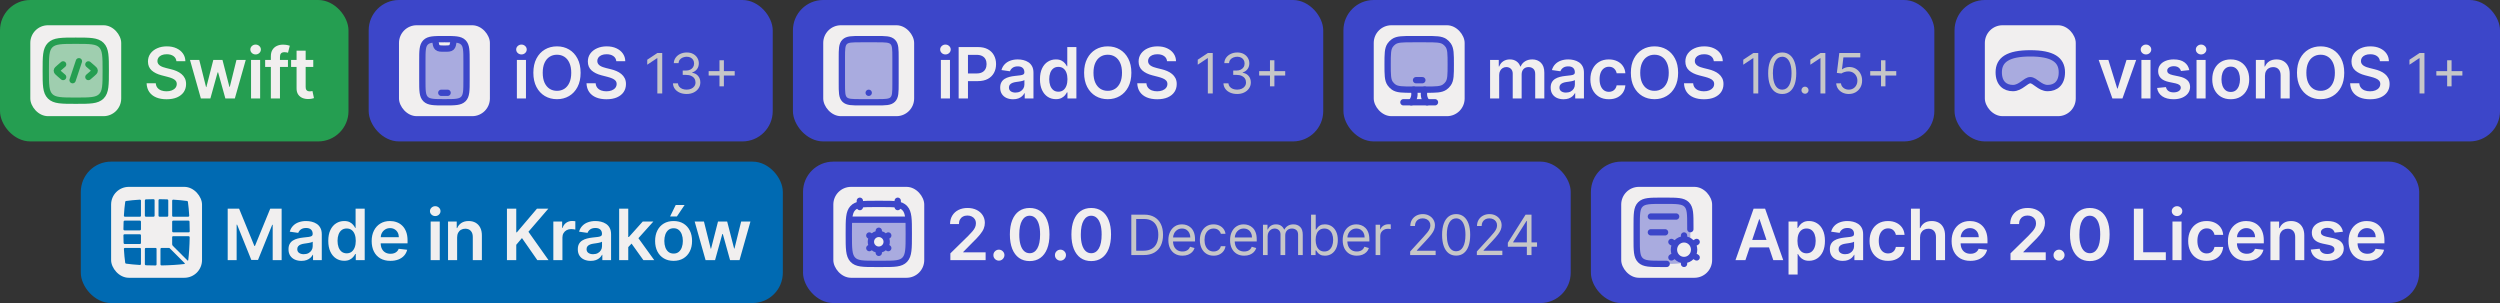 <svg width="495" height="60" viewBox="0 0 495 60" fill="none" xmlns="http://www.w3.org/2000/svg">
<rect x="0" y="0" width="495" height="60" fill="#333333" stroke="none"/>
<rect width="69" height="28" rx="6" fill="#259E51"/>
<rect x="6" y="5" width="18" height="18" rx="3.5" fill="#F1EFEF"/>
<path opacity="0.4" d="M9.062 14C9.062 11.201 9.062 9.802 9.932 8.932C10.802 8.062 12.201 8.062 15 8.062C17.799 8.062 19.198 8.062 20.068 8.932C20.938 9.802 20.938 11.201 20.938 14C20.938 16.799 20.938 18.198 20.068 19.068C19.198 19.938 17.799 19.938 15 19.938C12.201 19.938 10.802 19.938 9.932 19.068C9.062 18.198 9.062 16.799 9.062 14Z" fill="#259E51"/>
<path d="M17.5 12.75L18.267 13.411C18.589 13.688 18.75 13.827 18.75 14C18.75 14.173 18.589 14.312 18.267 14.589L17.5 15.25" stroke="#259E51" stroke-width="1.25" stroke-linecap="round" stroke-linejoin="round"/>
<path d="M12.5 12.75L11.733 13.411C11.411 13.688 11.25 13.827 11.25 14C11.25 14.173 11.411 14.312 11.733 14.589L12.5 15.25" stroke="#259E51" stroke-width="1.25" stroke-linecap="round" stroke-linejoin="round"/>
<path d="M15.625 12.125L14.375 15.875" stroke="#259E51" stroke-width="1.25" stroke-linecap="round" stroke-linejoin="round"/>
<path d="M9.062 14C9.062 11.201 9.062 9.802 9.932 8.932C10.802 8.062 12.201 8.062 15 8.062C17.799 8.062 19.198 8.062 20.068 8.932C20.938 9.802 20.938 11.201 20.938 14C20.938 16.799 20.938 18.198 20.068 19.068C19.198 19.938 17.799 19.938 15 19.938C12.201 19.938 10.802 19.938 9.932 19.068C9.062 18.198 9.062 16.799 9.062 14Z" stroke="#259E51" stroke-width="1.25"/>
<path d="M34.93 12.117C34.884 11.683 34.688 11.345 34.344 11.103C34.002 10.861 33.558 10.74 33.011 10.74C32.627 10.74 32.297 10.798 32.022 10.914C31.747 11.03 31.536 11.188 31.39 11.386C31.245 11.585 31.17 11.812 31.167 12.068C31.167 12.28 31.215 12.463 31.311 12.619C31.41 12.775 31.545 12.908 31.714 13.017C31.883 13.123 32.07 13.213 32.276 13.286C32.481 13.358 32.688 13.42 32.897 13.47L33.852 13.708C34.236 13.798 34.605 13.919 34.96 14.071C35.318 14.223 35.638 14.416 35.92 14.648C36.205 14.88 36.43 15.16 36.596 15.488C36.761 15.816 36.844 16.201 36.844 16.641C36.844 17.238 36.692 17.763 36.387 18.217C36.082 18.668 35.641 19.021 35.065 19.276C34.491 19.528 33.797 19.654 32.981 19.654C32.189 19.654 31.502 19.532 30.918 19.286C30.338 19.041 29.884 18.683 29.556 18.212C29.231 17.742 29.055 17.168 29.029 16.492H30.844C30.87 16.847 30.98 17.142 31.172 17.377C31.364 17.613 31.614 17.788 31.922 17.904C32.234 18.02 32.582 18.078 32.967 18.078C33.368 18.078 33.719 18.018 34.02 17.899C34.325 17.776 34.564 17.608 34.736 17.392C34.909 17.173 34.997 16.918 35 16.626C34.997 16.361 34.919 16.142 34.766 15.97C34.614 15.794 34.4 15.649 34.125 15.533C33.853 15.413 33.535 15.307 33.17 15.214L32.012 14.916C31.173 14.701 30.511 14.374 30.023 13.937C29.539 13.496 29.297 12.911 29.297 12.182C29.297 11.582 29.46 11.057 29.785 10.606C30.113 10.155 30.559 9.805 31.122 9.557C31.686 9.305 32.324 9.179 33.036 9.179C33.759 9.179 34.392 9.305 34.935 9.557C35.482 9.805 35.911 10.152 36.223 10.596C36.535 11.037 36.695 11.544 36.705 12.117H34.93ZM39.775 19.5L37.617 11.864H39.452L40.794 17.233H40.864L42.236 11.864H44.051L45.423 17.203H45.498L46.82 11.864H48.659L46.497 19.5H44.623L43.191 14.339H43.086L41.654 19.5H39.775ZM49.706 19.5V11.864H51.506V19.5H49.706ZM50.611 10.78C50.326 10.78 50.081 10.685 49.875 10.496C49.669 10.304 49.567 10.074 49.567 9.805C49.567 9.534 49.669 9.303 49.875 9.114C50.081 8.922 50.326 8.826 50.611 8.826C50.899 8.826 51.144 8.922 51.347 9.114C51.552 9.303 51.655 9.534 51.655 9.805C51.655 10.074 51.552 10.304 51.347 10.496C51.144 10.685 50.899 10.78 50.611 10.78ZM57.014 11.864V13.256H52.5V11.864H57.014ZM53.629 19.5V11.143C53.629 10.629 53.735 10.201 53.947 9.86C54.162 9.519 54.451 9.263 54.812 9.094C55.173 8.925 55.574 8.841 56.015 8.841C56.327 8.841 56.603 8.866 56.845 8.915C57.087 8.965 57.266 9.01 57.382 9.05L57.024 10.442C56.948 10.419 56.852 10.395 56.736 10.372C56.62 10.346 56.491 10.332 56.348 10.332C56.013 10.332 55.776 10.414 55.637 10.576C55.501 10.735 55.433 10.964 55.433 11.262V19.5H53.629ZM62.027 11.864V13.256H57.637V11.864H62.027ZM58.721 10.034H60.52V17.203C60.52 17.445 60.557 17.631 60.63 17.76C60.706 17.886 60.806 17.972 60.928 18.018C61.051 18.065 61.187 18.088 61.336 18.088C61.449 18.088 61.551 18.08 61.644 18.063C61.74 18.047 61.813 18.032 61.863 18.018L62.166 19.425C62.07 19.459 61.932 19.495 61.754 19.535C61.578 19.575 61.362 19.598 61.107 19.604C60.656 19.618 60.25 19.55 59.889 19.401C59.528 19.248 59.241 19.013 59.029 18.695C58.82 18.376 58.718 17.979 58.721 17.501V10.034Z" fill="#F1EFEF"/>
<rect x="73" width="80" height="28" rx="6" fill="#3C46C9"/>
<rect x="79" y="5" width="18" height="18" rx="3.5" fill="#F1EFEF"/>
<path opacity="0.4" d="M84.266 8.391C83.625 9.031 83.625 10.062 83.625 12.125V15.875C83.625 17.937 83.625 18.968 84.266 19.609C84.906 20.25 85.938 20.25 88 20.25C90.062 20.25 91.094 20.25 91.734 19.609C92.375 18.968 92.375 17.937 92.375 15.875V12.125C92.375 10.062 92.375 9.031 91.734 8.391C91.326 7.983 90.76 7.834 89.87 7.781L89.819 8.084C89.699 8.807 89.639 9.169 89.391 9.389C89.132 9.618 88.765 9.625 88 9.625C87.235 9.625 86.868 9.618 86.609 9.389C86.362 9.169 86.301 8.807 86.181 8.084L86.13 7.781C85.24 7.834 84.674 7.983 84.266 8.391Z" fill="#3C46C9"/>
<path d="M83.625 12.125C83.625 10.063 83.625 9.031 84.266 8.391C84.906 7.75 85.938 7.75 88 7.75C90.062 7.75 91.094 7.75 91.734 8.391C92.375 9.031 92.375 10.063 92.375 12.125V15.875C92.375 17.937 92.375 18.969 91.734 19.609C91.094 20.25 90.062 20.25 88 20.25C85.938 20.25 84.906 20.25 84.266 19.609C83.625 18.969 83.625 17.937 83.625 15.875V12.125Z" stroke="#3C46C9" stroke-width="1.25" stroke-linecap="round"/>
<path d="M87.375 18.375H88.625" stroke="#3C46C9" stroke-width="1.25" stroke-linecap="round" stroke-linejoin="round"/>
<path d="M86.125 7.75L86.181 8.084C86.301 8.807 86.362 9.169 86.609 9.389C86.868 9.618 87.235 9.625 88 9.625C88.765 9.625 89.132 9.618 89.391 9.389C89.639 9.169 89.699 8.807 89.819 8.084L89.875 7.75" stroke="#3C46C9" stroke-width="1.25" stroke-linejoin="round"/>
<path d="M102.343 19.5V11.864H104.142V19.5H102.343ZM103.248 10.78C102.963 10.78 102.717 10.685 102.512 10.496C102.306 10.304 102.204 10.074 102.204 9.805C102.204 9.534 102.306 9.303 102.512 9.114C102.717 8.922 102.963 8.826 103.248 8.826C103.536 8.826 103.781 8.922 103.983 9.114C104.189 9.303 104.292 9.534 104.292 9.805C104.292 10.074 104.189 10.304 103.983 10.496C103.781 10.685 103.536 10.78 103.248 10.78ZM114.961 14.409C114.961 15.506 114.755 16.446 114.344 17.228C113.937 18.007 113.38 18.604 112.674 19.018C111.971 19.432 111.174 19.639 110.282 19.639C109.391 19.639 108.592 19.432 107.886 19.018C107.183 18.6 106.627 18.002 106.216 17.223C105.808 16.441 105.604 15.503 105.604 14.409C105.604 13.312 105.808 12.374 106.216 11.595C106.627 10.813 107.183 10.215 107.886 9.8C108.592 9.386 109.391 9.179 110.282 9.179C111.174 9.179 111.971 9.386 112.674 9.8C113.38 10.215 113.937 10.813 114.344 11.595C114.755 12.374 114.961 13.312 114.961 14.409ZM113.106 14.409C113.106 13.637 112.985 12.986 112.743 12.455C112.505 11.922 112.173 11.519 111.749 11.247C111.325 10.972 110.836 10.835 110.282 10.835C109.729 10.835 109.24 10.972 108.816 11.247C108.392 11.519 108.058 11.922 107.816 12.455C107.578 12.986 107.459 13.637 107.459 14.409C107.459 15.181 107.578 15.834 107.816 16.368C108.058 16.898 108.392 17.301 108.816 17.576C109.24 17.848 109.729 17.984 110.282 17.984C110.836 17.984 111.325 17.848 111.749 17.576C112.173 17.301 112.505 16.898 112.743 16.368C112.985 15.834 113.106 15.181 113.106 14.409ZM122.028 12.117C121.981 11.683 121.786 11.345 121.441 11.103C121.1 10.861 120.656 10.74 120.109 10.74C119.724 10.74 119.395 10.798 119.119 10.914C118.844 11.03 118.634 11.188 118.488 11.386C118.342 11.585 118.268 11.812 118.264 12.068C118.264 12.28 118.312 12.463 118.409 12.619C118.508 12.775 118.642 12.908 118.811 13.017C118.98 13.123 119.168 13.213 119.373 13.286C119.579 13.358 119.786 13.42 119.994 13.47L120.949 13.708C121.333 13.798 121.703 13.919 122.058 14.071C122.416 14.223 122.735 14.416 123.017 14.648C123.302 14.88 123.528 15.16 123.693 15.488C123.859 15.816 123.942 16.201 123.942 16.641C123.942 17.238 123.789 17.763 123.485 18.217C123.18 18.668 122.739 19.021 122.162 19.276C121.589 19.528 120.894 19.654 120.079 19.654C119.287 19.654 118.599 19.532 118.016 19.286C117.436 19.041 116.982 18.683 116.654 18.212C116.329 17.742 116.153 17.168 116.127 16.492H117.941C117.968 16.847 118.077 17.142 118.269 17.377C118.462 17.613 118.712 17.788 119.02 17.904C119.332 18.02 119.68 18.078 120.064 18.078C120.465 18.078 120.816 18.018 121.118 17.899C121.423 17.776 121.662 17.608 121.834 17.392C122.006 17.173 122.094 16.918 122.097 16.626C122.094 16.361 122.016 16.142 121.864 15.97C121.711 15.794 121.498 15.649 121.222 15.533C120.951 15.413 120.632 15.307 120.268 15.214L119.11 14.916C118.271 14.701 117.608 14.374 117.121 13.937C116.637 13.496 116.395 12.911 116.395 12.182C116.395 11.582 116.557 11.057 116.882 10.606C117.21 10.155 117.656 9.805 118.22 9.557C118.783 9.305 119.421 9.179 120.134 9.179C120.856 9.179 121.489 9.305 122.033 9.557C122.58 9.805 123.009 10.152 123.32 10.596C123.632 11.037 123.793 11.544 123.803 12.117H122.028Z" fill="#F1EFEF"/>
<path d="M131.122 10.5V18.5H130.153V11.516H130.106L128.153 12.812V11.828L130.153 10.5H131.122ZM135.96 18.609C135.445 18.609 134.985 18.521 134.582 18.344C134.181 18.167 133.861 17.921 133.625 17.605C133.39 17.288 133.263 16.919 133.242 16.5H134.226C134.247 16.758 134.335 16.98 134.492 17.168C134.648 17.353 134.852 17.496 135.105 17.598C135.358 17.699 135.638 17.75 135.945 17.75C136.289 17.75 136.593 17.69 136.859 17.57C137.125 17.451 137.333 17.284 137.484 17.07C137.635 16.857 137.71 16.609 137.71 16.328C137.71 16.034 137.638 15.775 137.492 15.551C137.346 15.324 137.132 15.147 136.851 15.02C136.57 14.892 136.226 14.828 135.82 14.828H135.179V13.969H135.82C136.138 13.969 136.416 13.912 136.656 13.797C136.898 13.682 137.087 13.521 137.222 13.312C137.36 13.104 137.429 12.859 137.429 12.578C137.429 12.307 137.369 12.072 137.25 11.871C137.13 11.671 136.96 11.514 136.742 11.402C136.526 11.29 136.27 11.234 135.976 11.234C135.7 11.234 135.44 11.285 135.195 11.387C134.953 11.486 134.755 11.63 134.601 11.82C134.447 12.008 134.364 12.234 134.351 12.5H133.414C133.429 12.081 133.556 11.713 133.792 11.398C134.029 11.081 134.339 10.833 134.722 10.656C135.108 10.479 135.531 10.391 135.992 10.391C136.486 10.391 136.911 10.491 137.265 10.691C137.619 10.889 137.891 11.151 138.082 11.477C138.272 11.802 138.367 12.154 138.367 12.531C138.367 12.982 138.248 13.366 138.011 13.684C137.777 14.001 137.458 14.221 137.054 14.344V14.406C137.559 14.49 137.954 14.704 138.238 15.051C138.522 15.395 138.664 15.82 138.664 16.328C138.664 16.763 138.545 17.154 138.308 17.5C138.074 17.844 137.753 18.115 137.347 18.312C136.941 18.51 136.479 18.609 135.96 18.609ZM142.456 17.094V11.938H143.331V17.094H142.456ZM140.315 14.953V14.078H145.471V14.953H140.315Z" fill="#C6C6C8"/>
<rect x="157" width="105" height="28" rx="6" fill="#3C46C9"/>
<rect x="163" y="5" width="18" height="18" rx="3.5" fill="#F1EFEF"/>
<path opacity="0.4" d="M173.562 7.75H170.438C168.67 7.75 167.786 7.75 167.237 8.299C166.688 8.848 166.688 9.732 166.688 11.5V16.5C166.688 18.268 166.688 19.152 167.237 19.701C167.786 20.25 168.67 20.25 170.438 20.25H173.562C175.33 20.25 176.214 20.25 176.763 19.701C177.312 19.152 177.312 18.268 177.312 16.5V11.5C177.312 9.732 177.312 8.848 176.763 8.299C176.214 7.75 175.33 7.75 173.562 7.75Z" fill="#3C46C9"/>
<path d="M173.562 7.75H170.438C168.67 7.75 167.786 7.75 167.237 8.299C166.688 8.848 166.688 9.732 166.688 11.5V16.5C166.688 18.268 166.688 19.152 167.237 19.701C167.786 20.25 168.67 20.25 170.438 20.25H173.562C175.33 20.25 176.214 20.25 176.763 19.701C177.312 19.152 177.312 18.268 177.312 16.5V11.5C177.312 9.732 177.312 8.848 176.763 8.299C176.214 7.75 175.33 7.75 173.562 7.75Z" stroke="#3C46C9" stroke-width="1.25" stroke-linecap="round"/>
<path d="M172 18.375H172.006" stroke="#3C46C9" stroke-width="1.25" stroke-linecap="round"/>
<path d="M186.292 19.5V11.864H188.092V19.5H186.292ZM187.197 10.78C186.912 10.78 186.667 10.685 186.462 10.496C186.256 10.304 186.153 10.074 186.153 9.805C186.153 9.534 186.256 9.303 186.462 9.114C186.667 8.922 186.912 8.826 187.197 8.826C187.486 8.826 187.731 8.922 187.933 9.114C188.139 9.303 188.241 9.534 188.241 9.805C188.241 10.074 188.139 10.304 187.933 10.496C187.731 10.685 187.486 10.78 187.197 10.78ZM189.812 19.5V9.318H193.631C194.413 9.318 195.069 9.464 195.599 9.756C196.133 10.047 196.536 10.448 196.807 10.959C197.083 11.466 197.22 12.043 197.22 12.689C197.22 13.342 197.083 13.922 196.807 14.429C196.532 14.936 196.126 15.335 195.589 15.627C195.052 15.915 194.391 16.06 193.606 16.06H191.075V14.543H193.357C193.815 14.543 194.189 14.464 194.481 14.305C194.772 14.146 194.988 13.927 195.127 13.648C195.27 13.37 195.341 13.05 195.341 12.689C195.341 12.328 195.27 12.009 195.127 11.734C194.988 11.459 194.771 11.245 194.476 11.093C194.184 10.937 193.808 10.859 193.347 10.859H191.657V19.5H189.812ZM200.593 19.654C200.109 19.654 199.674 19.568 199.286 19.396C198.901 19.22 198.596 18.961 198.371 18.62C198.149 18.279 198.038 17.858 198.038 17.357C198.038 16.926 198.118 16.57 198.277 16.288C198.436 16.007 198.653 15.781 198.928 15.612C199.203 15.443 199.513 15.316 199.858 15.229C200.206 15.14 200.565 15.075 200.936 15.036C201.384 14.989 201.747 14.948 202.025 14.911C202.304 14.871 202.506 14.812 202.632 14.732C202.761 14.649 202.826 14.522 202.826 14.349V14.32C202.826 13.945 202.715 13.655 202.493 13.45C202.27 13.244 201.951 13.141 201.533 13.141C201.092 13.141 200.743 13.238 200.484 13.43C200.229 13.622 200.056 13.849 199.967 14.111L198.287 13.872C198.419 13.408 198.638 13.02 198.943 12.709C199.248 12.394 199.621 12.159 200.061 12.003C200.502 11.844 200.989 11.764 201.523 11.764C201.891 11.764 202.257 11.807 202.622 11.893C202.986 11.98 203.319 12.122 203.621 12.321C203.923 12.517 204.165 12.783 204.347 13.121C204.533 13.46 204.625 13.882 204.625 14.389V19.5H202.895V18.451H202.836C202.726 18.663 202.572 18.862 202.373 19.048C202.178 19.23 201.931 19.377 201.632 19.49C201.337 19.599 200.991 19.654 200.593 19.654ZM201.061 18.332C201.422 18.332 201.735 18.26 202 18.118C202.265 17.972 202.469 17.78 202.612 17.541C202.758 17.303 202.831 17.042 202.831 16.761V15.861C202.774 15.907 202.678 15.95 202.542 15.99C202.41 16.03 202.261 16.065 202.095 16.095C201.929 16.124 201.765 16.151 201.603 16.174C201.44 16.197 201.299 16.217 201.18 16.234C200.912 16.27 200.671 16.33 200.459 16.413C200.247 16.495 200.08 16.611 199.957 16.761C199.834 16.907 199.773 17.095 199.773 17.327C199.773 17.659 199.894 17.909 200.136 18.078C200.378 18.247 200.686 18.332 201.061 18.332ZM209.059 19.634C208.459 19.634 207.922 19.48 207.448 19.172C206.974 18.864 206.6 18.416 206.324 17.829C206.049 17.243 205.912 16.53 205.912 15.692C205.912 14.843 206.051 14.127 206.329 13.544C206.611 12.957 206.991 12.515 207.468 12.217C207.945 11.915 208.477 11.764 209.064 11.764C209.511 11.764 209.879 11.84 210.167 11.993C210.456 12.142 210.685 12.323 210.854 12.535C211.023 12.744 211.153 12.941 211.246 13.126H211.321V9.318H213.126V19.5H211.356V18.297H211.246C211.153 18.483 211.019 18.68 210.844 18.889C210.668 19.094 210.436 19.27 210.148 19.416C209.859 19.561 209.496 19.634 209.059 19.634ZM209.561 18.158C209.942 18.158 210.267 18.055 210.535 17.849C210.804 17.641 211.008 17.351 211.147 16.979C211.286 16.608 211.356 16.176 211.356 15.682C211.356 15.188 211.286 14.759 211.147 14.394C211.011 14.03 210.809 13.746 210.54 13.544C210.275 13.342 209.949 13.241 209.561 13.241C209.16 13.241 208.825 13.345 208.557 13.554C208.288 13.763 208.086 14.051 207.95 14.419C207.814 14.787 207.746 15.208 207.746 15.682C207.746 16.159 207.814 16.585 207.95 16.959C208.089 17.331 208.293 17.624 208.562 17.84C208.833 18.052 209.167 18.158 209.561 18.158ZM224.011 14.409C224.011 15.506 223.805 16.446 223.394 17.228C222.987 18.007 222.43 18.604 221.724 19.018C221.021 19.432 220.224 19.639 219.333 19.639C218.441 19.639 217.642 19.432 216.936 19.018C216.234 18.6 215.677 18.002 215.266 17.223C214.858 16.441 214.654 15.503 214.654 14.409C214.654 13.312 214.858 12.374 215.266 11.595C215.677 10.813 216.234 10.215 216.936 9.8C217.642 9.386 218.441 9.179 219.333 9.179C220.224 9.179 221.021 9.386 221.724 9.8C222.43 10.215 222.987 10.813 223.394 11.595C223.805 12.374 224.011 13.312 224.011 14.409ZM222.157 14.409C222.157 13.637 222.036 12.986 221.794 12.455C221.555 11.922 221.223 11.519 220.799 11.247C220.375 10.972 219.886 10.835 219.333 10.835C218.779 10.835 218.29 10.972 217.866 11.247C217.442 11.519 217.109 11.922 216.867 12.455C216.628 12.986 216.509 13.637 216.509 14.409C216.509 15.181 216.628 15.834 216.867 16.368C217.109 16.898 217.442 17.301 217.866 17.576C218.29 17.848 218.779 17.984 219.333 17.984C219.886 17.984 220.375 17.848 220.799 17.576C221.223 17.301 221.555 16.898 221.794 16.368C222.036 15.834 222.157 15.181 222.157 14.409ZM231.078 12.117C231.032 11.683 230.836 11.345 230.491 11.103C230.15 10.861 229.706 10.74 229.159 10.74C228.775 10.74 228.445 10.798 228.17 10.914C227.895 11.03 227.684 11.188 227.538 11.386C227.392 11.585 227.318 11.812 227.315 12.068C227.315 12.28 227.363 12.463 227.459 12.619C227.558 12.775 227.692 12.908 227.861 13.017C228.03 13.123 228.218 13.213 228.423 13.286C228.629 13.358 228.836 13.42 229.045 13.47L229.999 13.708C230.384 13.798 230.753 13.919 231.108 14.071C231.466 14.223 231.786 14.416 232.067 14.648C232.352 14.88 232.578 15.16 232.744 15.488C232.909 15.816 232.992 16.201 232.992 16.641C232.992 17.238 232.84 17.763 232.535 18.217C232.23 18.668 231.789 19.021 231.212 19.276C230.639 19.528 229.945 19.654 229.129 19.654C228.337 19.654 227.649 19.532 227.066 19.286C226.486 19.041 226.032 18.683 225.704 18.212C225.379 17.742 225.203 17.168 225.177 16.492H226.991C227.018 16.847 227.127 17.142 227.32 17.377C227.512 17.613 227.762 17.788 228.07 17.904C228.382 18.02 228.73 18.078 229.114 18.078C229.515 18.078 229.867 18.018 230.168 17.899C230.473 17.776 230.712 17.608 230.884 17.392C231.057 17.173 231.144 16.918 231.148 16.626C231.144 16.361 231.066 16.142 230.914 15.97C230.762 15.794 230.548 15.649 230.273 15.533C230.001 15.413 229.683 15.307 229.318 15.214L228.16 14.916C227.321 14.701 226.658 14.374 226.171 13.937C225.687 13.496 225.445 12.911 225.445 12.182C225.445 11.582 225.608 11.057 225.932 10.606C226.261 10.155 226.706 9.805 227.27 9.557C227.833 9.305 228.471 9.179 229.184 9.179C229.906 9.179 230.539 9.305 231.083 9.557C231.63 9.805 232.059 10.152 232.371 10.596C232.682 11.037 232.843 11.544 232.853 12.117H231.078Z" fill="#F1EFEF"/>
<path d="M240.122 10.5V18.5H239.153V11.516H239.106L237.153 12.812V11.828L239.153 10.5H240.122ZM244.96 18.609C244.445 18.609 243.985 18.521 243.582 18.344C243.181 18.167 242.861 17.921 242.625 17.605C242.39 17.288 242.263 16.919 242.242 16.5H243.226C243.247 16.758 243.335 16.98 243.492 17.168C243.648 17.353 243.852 17.496 244.105 17.598C244.358 17.699 244.638 17.75 244.945 17.75C245.289 17.75 245.593 17.69 245.859 17.57C246.125 17.451 246.333 17.284 246.484 17.07C246.635 16.857 246.71 16.609 246.71 16.328C246.71 16.034 246.638 15.775 246.492 15.551C246.346 15.324 246.132 15.147 245.851 15.02C245.57 14.892 245.226 14.828 244.82 14.828H244.179V13.969H244.82C245.138 13.969 245.416 13.912 245.656 13.797C245.898 13.682 246.087 13.521 246.222 13.312C246.36 13.104 246.429 12.859 246.429 12.578C246.429 12.307 246.369 12.072 246.25 11.871C246.13 11.671 245.96 11.514 245.742 11.402C245.526 11.29 245.27 11.234 244.976 11.234C244.7 11.234 244.44 11.285 244.195 11.387C243.953 11.486 243.755 11.63 243.601 11.82C243.447 12.008 243.364 12.234 243.351 12.5H242.414C242.429 12.081 242.556 11.713 242.792 11.398C243.029 11.081 243.339 10.833 243.722 10.656C244.108 10.479 244.531 10.391 244.992 10.391C245.486 10.391 245.911 10.491 246.265 10.691C246.619 10.889 246.891 11.151 247.082 11.477C247.272 11.802 247.367 12.154 247.367 12.531C247.367 12.982 247.248 13.366 247.011 13.684C246.777 14.001 246.458 14.221 246.054 14.344V14.406C246.559 14.49 246.954 14.704 247.238 15.051C247.522 15.395 247.664 15.82 247.664 16.328C247.664 16.763 247.545 17.154 247.308 17.5C247.074 17.844 246.753 18.115 246.347 18.312C245.941 18.51 245.479 18.609 244.96 18.609ZM251.456 17.094V11.938H252.331V17.094H251.456ZM249.315 14.953V14.078H254.471V14.953H249.315Z" fill="#C6C6C8"/>
<rect x="266" width="117" height="28" rx="6" fill="#3C46C9"/>
<rect x="272" y="5" width="18" height="18" rx="3.5" fill="#F1EFEF"/>
<path opacity="0.4" d="M282.25 7.75H279.75C277.7 7.75 276.676 7.75 275.949 8.259C275.681 8.447 275.447 8.681 275.259 8.949C274.75 9.676 274.75 10.7 274.75 12.75C274.75 14.8 274.75 15.824 275.259 16.551C275.447 16.819 275.681 17.053 275.949 17.241C276.676 17.75 277.7 17.75 279.75 17.75H282.25C284.3 17.75 285.324 17.75 286.051 17.241C286.319 17.053 286.553 16.819 286.741 16.551C287.25 15.824 287.25 14.8 287.25 12.75C287.25 10.7 287.25 9.676 286.741 8.949C286.553 8.681 286.319 8.447 286.051 8.259C285.324 7.75 284.3 7.75 282.25 7.75Z" fill="#3C46C9"/>
<path d="M282.25 7.75H279.75C277.7 7.75 276.676 7.75 275.949 8.259C275.681 8.447 275.447 8.681 275.259 8.949C274.75 9.676 274.75 10.7 274.75 12.75C274.75 14.8 274.75 15.824 275.259 16.551C275.447 16.819 275.681 17.053 275.949 17.241C276.676 17.75 277.7 17.75 279.75 17.75H282.25C284.3 17.75 285.324 17.75 286.051 17.241C286.319 17.053 286.553 16.819 286.741 16.551C287.25 15.824 287.25 14.8 287.25 12.75C287.25 10.7 287.25 9.676 286.741 8.949C286.553 8.681 286.319 8.447 286.051 8.259C285.324 7.75 284.3 7.75 282.25 7.75Z" stroke="#3C46C9" stroke-width="1.25" stroke-linecap="round"/>
<path d="M280.375 15.875H281.625" stroke="#3C46C9" stroke-width="1.25" stroke-linecap="round" stroke-linejoin="round"/>
<path d="M282.562 20.25L282.365 19.988C281.921 19.398 281.811 18.497 282.092 17.75M279.438 20.25L279.635 19.988C280.079 19.398 280.189 18.497 279.908 17.75" stroke="#3C46C9" stroke-width="1.25" stroke-linecap="round"/>
<path d="M277.875 20.25H284.125" stroke="#3C46C9" stroke-width="1.25" stroke-linecap="round"/>
<path d="M295.036 19.5V11.864H296.756V13.161H296.846C297.005 12.724 297.268 12.382 297.636 12.137C298.004 11.889 298.443 11.764 298.954 11.764C299.471 11.764 299.907 11.89 300.261 12.142C300.619 12.391 300.871 12.73 301.017 13.161H301.096C301.266 12.737 301.551 12.399 301.952 12.147C302.356 11.892 302.835 11.764 303.388 11.764C304.091 11.764 304.664 11.986 305.109 12.43C305.553 12.874 305.775 13.523 305.775 14.374V19.5H303.97V14.653C303.97 14.179 303.844 13.832 303.592 13.614C303.34 13.392 303.032 13.28 302.668 13.28C302.233 13.28 301.894 13.416 301.648 13.688C301.406 13.957 301.285 14.306 301.285 14.737V19.5H299.52V14.578C299.52 14.184 299.401 13.869 299.163 13.633C298.927 13.398 298.619 13.28 298.238 13.28C297.979 13.28 297.744 13.347 297.532 13.479C297.32 13.609 297.151 13.793 297.025 14.031C296.899 14.267 296.836 14.542 296.836 14.857V19.5H295.036ZM309.588 19.654C309.104 19.654 308.668 19.568 308.28 19.396C307.896 19.22 307.591 18.961 307.366 18.62C307.144 18.279 307.033 17.858 307.033 17.357C307.033 16.926 307.112 16.57 307.271 16.288C307.43 16.007 307.647 15.781 307.923 15.612C308.198 15.443 308.508 15.316 308.852 15.229C309.2 15.14 309.56 15.075 309.931 15.036C310.379 14.989 310.741 14.948 311.02 14.911C311.298 14.871 311.5 14.812 311.626 14.732C311.756 14.649 311.82 14.522 311.82 14.349V14.32C311.82 13.945 311.709 13.655 311.487 13.45C311.265 13.244 310.945 13.141 310.528 13.141C310.087 13.141 309.737 13.238 309.479 13.43C309.223 13.622 309.051 13.849 308.962 14.111L307.281 13.872C307.414 13.408 307.633 13.02 307.937 12.709C308.242 12.394 308.615 12.159 309.056 12.003C309.497 11.844 309.984 11.764 310.518 11.764C310.886 11.764 311.252 11.807 311.616 11.893C311.981 11.98 312.314 12.122 312.616 12.321C312.917 12.517 313.159 12.783 313.342 13.121C313.527 13.46 313.62 13.882 313.62 14.389V19.5H311.89V18.451H311.83C311.721 18.663 311.567 18.862 311.368 19.048C311.172 19.23 310.925 19.377 310.627 19.49C310.332 19.599 309.986 19.654 309.588 19.654ZM310.055 18.332C310.417 18.332 310.73 18.26 310.995 18.118C311.26 17.972 311.464 17.78 311.606 17.541C311.752 17.303 311.825 17.042 311.825 16.761V15.861C311.769 15.907 311.673 15.95 311.537 15.99C311.404 16.03 311.255 16.065 311.089 16.095C310.924 16.124 310.76 16.151 310.597 16.174C310.435 16.197 310.294 16.217 310.175 16.234C309.906 16.27 309.666 16.33 309.454 16.413C309.242 16.495 309.074 16.611 308.952 16.761C308.829 16.907 308.768 17.095 308.768 17.327C308.768 17.659 308.889 17.909 309.131 18.078C309.373 18.247 309.681 18.332 310.055 18.332ZM318.551 19.649C317.788 19.649 317.134 19.482 316.587 19.147C316.043 18.812 315.624 18.35 315.329 17.76C315.037 17.167 314.892 16.484 314.892 15.712C314.892 14.936 315.041 14.252 315.339 13.658C315.637 13.062 316.058 12.598 316.602 12.266C317.149 11.932 317.795 11.764 318.541 11.764C319.16 11.764 319.709 11.879 320.186 12.107C320.667 12.333 321.05 12.652 321.335 13.067C321.62 13.478 321.782 13.958 321.822 14.508H320.102C320.032 14.141 319.866 13.834 319.605 13.589C319.346 13.34 319 13.216 318.566 13.216C318.198 13.216 317.874 13.315 317.596 13.514C317.318 13.71 317.101 13.992 316.945 14.359C316.792 14.727 316.716 15.168 316.716 15.682C316.716 16.202 316.792 16.65 316.945 17.024C317.097 17.395 317.311 17.682 317.586 17.884C317.865 18.083 318.191 18.183 318.566 18.183C318.831 18.183 319.068 18.133 319.276 18.033C319.489 17.931 319.666 17.783 319.808 17.591C319.951 17.399 320.049 17.165 320.102 16.89H321.822C321.779 17.43 321.62 17.909 321.345 18.327C321.07 18.741 320.695 19.066 320.221 19.301C319.747 19.533 319.19 19.649 318.551 19.649ZM332.267 14.409C332.267 15.506 332.062 16.446 331.651 17.228C331.243 18.007 330.686 18.604 329.98 19.018C329.278 19.432 328.481 19.639 327.589 19.639C326.697 19.639 325.899 19.432 325.193 19.018C324.49 18.6 323.933 18.002 323.522 17.223C323.115 16.441 322.911 15.503 322.911 14.409C322.911 13.312 323.115 12.374 323.522 11.595C323.933 10.813 324.49 10.215 325.193 9.8C325.899 9.386 326.697 9.179 327.589 9.179C328.481 9.179 329.278 9.386 329.98 9.8C330.686 10.215 331.243 10.813 331.651 11.595C332.062 12.374 332.267 13.312 332.267 14.409ZM330.413 14.409C330.413 13.637 330.292 12.986 330.05 12.455C329.811 11.922 329.48 11.519 329.056 11.247C328.631 10.972 328.143 10.835 327.589 10.835C327.036 10.835 326.547 10.972 326.122 11.247C325.698 11.519 325.365 11.922 325.123 12.455C324.884 12.986 324.765 13.637 324.765 14.409C324.765 15.181 324.884 15.834 325.123 16.368C325.365 16.898 325.698 17.301 326.122 17.576C326.547 17.848 327.036 17.984 327.589 17.984C328.143 17.984 328.631 17.848 329.056 17.576C329.48 17.301 329.811 16.898 330.05 16.368C330.292 15.834 330.413 15.181 330.413 14.409ZM339.334 12.117C339.288 11.683 339.092 11.345 338.748 11.103C338.406 10.861 337.962 10.74 337.415 10.74C337.031 10.74 336.701 10.798 336.426 10.914C336.151 11.03 335.941 11.188 335.795 11.386C335.649 11.585 335.574 11.812 335.571 12.068C335.571 12.28 335.619 12.463 335.715 12.619C335.815 12.775 335.949 12.908 336.118 13.017C336.287 13.123 336.474 13.213 336.68 13.286C336.885 13.358 337.092 13.42 337.301 13.47L338.256 13.708C338.64 13.798 339.01 13.919 339.364 14.071C339.722 14.223 340.042 14.416 340.324 14.648C340.609 14.88 340.834 15.16 341 15.488C341.166 15.816 341.249 16.201 341.249 16.641C341.249 17.238 341.096 17.763 340.791 18.217C340.486 18.668 340.045 19.021 339.469 19.276C338.895 19.528 338.201 19.654 337.386 19.654C336.593 19.654 335.906 19.532 335.322 19.286C334.742 19.041 334.288 18.683 333.96 18.212C333.635 17.742 333.46 17.168 333.433 16.492H335.248C335.274 16.847 335.384 17.142 335.576 17.377C335.768 17.613 336.018 17.788 336.327 17.904C336.638 18.02 336.986 18.078 337.371 18.078C337.772 18.078 338.123 18.018 338.425 17.899C338.73 17.776 338.968 17.608 339.141 17.392C339.313 17.173 339.401 16.918 339.404 16.626C339.401 16.361 339.323 16.142 339.17 15.97C339.018 15.794 338.804 15.649 338.529 15.533C338.257 15.413 337.939 15.307 337.574 15.214L336.416 14.916C335.578 14.701 334.915 14.374 334.427 13.937C333.944 13.496 333.702 12.911 333.702 12.182C333.702 11.582 333.864 11.057 334.189 10.606C334.517 10.155 334.963 9.805 335.526 9.557C336.09 9.305 336.728 9.179 337.44 9.179C338.163 9.179 338.796 9.305 339.339 9.557C339.886 9.805 340.316 10.152 340.627 10.596C340.939 11.037 341.099 11.544 341.109 12.117H339.334Z" fill="#F1EFEF"/>
<path d="M348.134 10.5V18.5H347.165V11.516H347.118L345.165 12.812V11.828L347.165 10.5H348.134ZM352.879 18.609C352.29 18.609 351.789 18.449 351.375 18.129C350.961 17.806 350.644 17.338 350.426 16.727C350.207 16.112 350.098 15.37 350.098 14.5C350.098 13.635 350.207 12.897 350.426 12.285C350.647 11.671 350.965 11.202 351.379 10.879C351.796 10.553 352.296 10.391 352.879 10.391C353.462 10.391 353.961 10.553 354.375 10.879C354.792 11.202 355.109 11.671 355.328 12.285C355.549 12.897 355.66 13.635 355.66 14.5C355.66 15.37 355.551 16.112 355.332 16.727C355.113 17.338 354.797 17.806 354.383 18.129C353.969 18.449 353.467 18.609 352.879 18.609ZM352.879 17.75C353.462 17.75 353.915 17.469 354.238 16.906C354.561 16.344 354.723 15.542 354.723 14.5C354.723 13.807 354.648 13.217 354.5 12.73C354.354 12.243 354.143 11.872 353.867 11.617C353.594 11.362 353.264 11.234 352.879 11.234C352.301 11.234 351.849 11.52 351.523 12.09C351.198 12.658 351.035 13.461 351.035 14.5C351.035 15.193 351.108 15.781 351.254 16.266C351.4 16.75 351.609 17.119 351.883 17.371C352.159 17.624 352.491 17.75 352.879 17.75ZM357.388 18.562C357.195 18.562 357.03 18.494 356.892 18.355C356.754 18.217 356.685 18.052 356.685 17.859C356.685 17.667 356.754 17.501 356.892 17.363C357.03 17.225 357.195 17.156 357.388 17.156C357.58 17.156 357.746 17.225 357.884 17.363C358.022 17.501 358.091 17.667 358.091 17.859C358.091 17.987 358.058 18.104 357.993 18.211C357.931 18.318 357.846 18.404 357.739 18.469C357.635 18.531 357.518 18.562 357.388 18.562ZM361.421 10.5V18.5H360.452V11.516H360.405L358.452 12.812V11.828L360.452 10.5H361.421ZM366.057 18.609C365.598 18.609 365.186 18.518 364.818 18.336C364.451 18.154 364.157 17.904 363.936 17.586C363.714 17.268 363.593 16.906 363.572 16.5H364.51C364.546 16.862 364.71 17.162 365.002 17.398C365.296 17.633 365.648 17.75 366.057 17.75C366.385 17.75 366.676 17.673 366.932 17.52C367.19 17.366 367.391 17.155 367.537 16.887C367.686 16.616 367.76 16.31 367.76 15.969C367.76 15.62 367.683 15.309 367.529 15.035C367.378 14.759 367.17 14.542 366.904 14.383C366.639 14.224 366.335 14.143 365.994 14.141C365.749 14.138 365.498 14.176 365.24 14.254C364.982 14.329 364.77 14.427 364.604 14.547L363.697 14.438L364.182 10.5H368.338V11.359H364.994L364.713 13.719H364.76C364.924 13.588 365.13 13.48 365.377 13.395C365.624 13.309 365.882 13.266 366.15 13.266C366.64 13.266 367.076 13.383 367.459 13.617C367.844 13.849 368.147 14.167 368.365 14.57C368.587 14.974 368.697 15.435 368.697 15.953C368.697 16.463 368.583 16.919 368.354 17.32C368.127 17.719 367.815 18.034 367.416 18.266C367.018 18.495 366.565 18.609 366.057 18.609ZM372.443 17.094V11.938H373.318V17.094H372.443ZM370.303 14.953V14.078H375.459V14.953H370.303Z" fill="#C6C6C8"/>
<rect x="387" width="108" height="28" rx="6" fill="#3C46C9"/>
<rect x="393" y="5" width="18" height="18" rx="3.5" fill="#F1EFEF"/>
<path opacity="0.4" d="M398.562 17.438C397 17.438 395.75 16.5 395.75 14.312C395.75 11.812 397.625 10.562 402 10.562C406.375 10.562 408.25 11.812 408.25 14.312C408.25 16.5 407 17.438 405.438 17.438C403.875 17.438 402.938 15.875 402 15.875C401.062 15.875 400.125 17.438 398.562 17.438Z" fill="#3C46C9"/>
<path d="M398.562 17.438C397 17.438 395.75 16.5 395.75 14.312C395.75 11.812 397.625 10.562 402 10.562C406.375 10.562 408.25 11.812 408.25 14.312C408.25 16.5 407 17.438 405.438 17.438C403.875 17.438 402.938 15.875 402 15.875C401.062 15.875 400.125 17.438 398.562 17.438Z" stroke="#3C46C9" stroke-width="1.25" stroke-linecap="round"/>
<path d="M422.964 11.864L420.245 19.5H418.256L415.537 11.864H417.456L419.211 17.536H419.29L421.05 11.864H422.964ZM424 19.5V11.864H425.799V19.5H424ZM424.904 10.78C424.619 10.78 424.374 10.685 424.169 10.496C423.963 10.304 423.86 10.074 423.86 9.805C423.86 9.534 423.963 9.303 424.169 9.114C424.374 8.922 424.619 8.826 424.904 8.826C425.193 8.826 425.438 8.922 425.64 9.114C425.846 9.303 425.948 9.534 425.948 9.805C425.948 10.074 425.846 10.304 425.64 10.496C425.438 10.685 425.193 10.78 424.904 10.78ZM433.475 13.882L431.835 14.061C431.788 13.895 431.707 13.74 431.591 13.594C431.479 13.448 431.326 13.33 431.134 13.241C430.942 13.151 430.706 13.107 430.428 13.107C430.053 13.107 429.738 13.188 429.483 13.35C429.231 13.512 429.107 13.723 429.11 13.982C429.107 14.204 429.188 14.384 429.354 14.523C429.523 14.663 429.801 14.777 430.189 14.867L431.492 15.145C432.214 15.301 432.751 15.548 433.103 15.886C433.457 16.224 433.636 16.666 433.639 17.213C433.636 17.694 433.495 18.118 433.217 18.486C432.942 18.85 432.559 19.135 432.068 19.341C431.578 19.546 431.014 19.649 430.378 19.649C429.443 19.649 428.691 19.454 428.121 19.062C427.551 18.668 427.211 18.12 427.102 17.417L428.857 17.248C428.936 17.593 429.105 17.853 429.364 18.028C429.622 18.204 429.959 18.292 430.373 18.292C430.801 18.292 431.144 18.204 431.402 18.028C431.664 17.853 431.795 17.636 431.795 17.377C431.795 17.158 431.711 16.978 431.541 16.835C431.376 16.693 431.117 16.583 430.766 16.507L429.463 16.234C428.731 16.081 428.189 15.824 427.838 15.463C427.486 15.098 427.312 14.638 427.316 14.081C427.312 13.61 427.44 13.203 427.698 12.858C427.96 12.51 428.323 12.242 428.787 12.053C429.255 11.86 429.793 11.764 430.403 11.764C431.298 11.764 432.002 11.955 432.516 12.336C433.033 12.717 433.353 13.232 433.475 13.882ZM434.914 19.5V11.864H436.713V19.5H434.914ZM435.818 10.78C435.533 10.78 435.288 10.685 435.083 10.496C434.877 10.304 434.774 10.074 434.774 9.805C434.774 9.534 434.877 9.303 435.083 9.114C435.288 8.922 435.533 8.826 435.818 8.826C436.107 8.826 436.352 8.922 436.554 9.114C436.76 9.303 436.862 9.534 436.862 9.805C436.862 10.074 436.76 10.304 436.554 10.496C436.352 10.685 436.107 10.78 435.818 10.78ZM441.685 19.649C440.939 19.649 440.293 19.485 439.746 19.157C439.199 18.829 438.775 18.37 438.473 17.78C438.175 17.19 438.026 16.5 438.026 15.712C438.026 14.923 438.175 14.232 438.473 13.639C438.775 13.045 439.199 12.585 439.746 12.256C440.293 11.928 440.939 11.764 441.685 11.764C442.431 11.764 443.077 11.928 443.624 12.256C444.171 12.585 444.593 13.045 444.892 13.639C445.193 14.232 445.344 14.923 445.344 15.712C445.344 16.5 445.193 17.19 444.892 17.78C444.593 18.37 444.171 18.829 443.624 19.157C443.077 19.485 442.431 19.649 441.685 19.649ZM441.695 18.207C442.099 18.207 442.437 18.096 442.709 17.874C442.981 17.649 443.183 17.347 443.316 16.97C443.451 16.592 443.519 16.171 443.519 15.707C443.519 15.239 443.451 14.817 443.316 14.439C443.183 14.058 442.981 13.755 442.709 13.529C442.437 13.304 442.099 13.191 441.695 13.191C441.281 13.191 440.936 13.304 440.661 13.529C440.389 13.755 440.185 14.058 440.049 14.439C439.917 14.817 439.85 15.239 439.85 15.707C439.85 16.171 439.917 16.592 440.049 16.97C440.185 17.347 440.389 17.649 440.661 17.874C440.936 18.096 441.281 18.207 441.695 18.207ZM448.461 15.026V19.5H446.661V11.864H448.382V13.161H448.471C448.647 12.734 448.927 12.394 449.311 12.142C449.699 11.89 450.178 11.764 450.748 11.764C451.275 11.764 451.734 11.877 452.125 12.102C452.52 12.328 452.825 12.654 453.04 13.082C453.259 13.509 453.366 14.028 453.363 14.638V19.5H451.563V14.916C451.563 14.406 451.431 14.006 451.166 13.718C450.904 13.43 450.541 13.286 450.077 13.286C449.762 13.286 449.482 13.355 449.237 13.494C448.995 13.63 448.804 13.827 448.665 14.086C448.529 14.345 448.461 14.658 448.461 15.026ZM464.16 14.409C464.16 15.506 463.955 16.446 463.544 17.228C463.136 18.007 462.579 18.604 461.873 19.018C461.171 19.432 460.374 19.639 459.482 19.639C458.59 19.639 457.792 19.432 457.086 19.018C456.383 18.6 455.826 18.002 455.415 17.223C455.008 16.441 454.804 15.503 454.804 14.409C454.804 13.312 455.008 12.374 455.415 11.595C455.826 10.813 456.383 10.215 457.086 9.8C457.792 9.386 458.59 9.179 459.482 9.179C460.374 9.179 461.171 9.386 461.873 9.8C462.579 10.215 463.136 10.813 463.544 11.595C463.955 12.374 464.16 13.312 464.16 14.409ZM462.306 14.409C462.306 13.637 462.185 12.986 461.943 12.455C461.704 11.922 461.373 11.519 460.949 11.247C460.524 10.972 460.036 10.835 459.482 10.835C458.929 10.835 458.44 10.972 458.015 11.247C457.591 11.519 457.258 11.922 457.016 12.455C456.777 12.986 456.658 13.637 456.658 14.409C456.658 15.181 456.777 15.834 457.016 16.368C457.258 16.898 457.591 17.301 458.015 17.576C458.44 17.848 458.929 17.984 459.482 17.984C460.036 17.984 460.524 17.848 460.949 17.576C461.373 17.301 461.704 16.898 461.943 16.368C462.185 15.834 462.306 15.181 462.306 14.409ZM471.227 12.117C471.181 11.683 470.985 11.345 470.641 11.103C470.299 10.861 469.855 10.74 469.308 10.74C468.924 10.74 468.594 10.798 468.319 10.914C468.044 11.03 467.834 11.188 467.688 11.386C467.542 11.585 467.467 11.812 467.464 12.068C467.464 12.28 467.512 12.463 467.608 12.619C467.708 12.775 467.842 12.908 468.011 13.017C468.18 13.123 468.367 13.213 468.573 13.286C468.778 13.358 468.985 13.42 469.194 13.47L470.149 13.708C470.533 13.798 470.903 13.919 471.257 14.071C471.615 14.223 471.935 14.416 472.217 14.648C472.502 14.88 472.727 15.16 472.893 15.488C473.059 15.816 473.142 16.201 473.142 16.641C473.142 17.238 472.989 17.763 472.684 18.217C472.379 18.668 471.938 19.021 471.362 19.276C470.788 19.528 470.094 19.654 469.279 19.654C468.486 19.654 467.799 19.532 467.215 19.286C466.635 19.041 466.181 18.683 465.853 18.212C465.528 17.742 465.353 17.168 465.326 16.492H467.141C467.167 16.847 467.277 17.142 467.469 17.377C467.661 17.613 467.911 17.788 468.22 17.904C468.531 18.02 468.879 18.078 469.264 18.078C469.665 18.078 470.016 18.018 470.318 17.899C470.623 17.776 470.861 17.608 471.034 17.392C471.206 17.173 471.294 16.918 471.297 16.626C471.294 16.361 471.216 16.142 471.063 15.97C470.911 15.794 470.697 15.649 470.422 15.533C470.15 15.413 469.832 15.307 469.468 15.214L468.309 14.916C467.471 14.701 466.808 14.374 466.32 13.937C465.837 13.496 465.595 12.911 465.595 12.182C465.595 11.582 465.757 11.057 466.082 10.606C466.41 10.155 466.856 9.805 467.419 9.557C467.983 9.305 468.621 9.179 469.333 9.179C470.056 9.179 470.689 9.305 471.232 9.557C471.779 9.805 472.209 10.152 472.52 10.596C472.832 11.037 472.992 11.544 473.002 12.117H471.227Z" fill="#F1EFEF"/>
<path d="M480.041 10.5V18.5H479.072V11.516H479.025L477.072 12.812V11.828L479.072 10.5H480.041ZM484.536 17.094V11.938H485.411V17.094H484.536ZM482.396 14.953V14.078H487.552V14.953H482.396Z" fill="#C6C6C8"/>
<rect x="16" y="32" width="139" height="28" rx="6" fill="#006AB2"/>
<rect x="22" y="37" width="18" height="18" rx="3.5" fill="#F1EFEF"/>
<path d="M34.088 42.717V39.716C34.092 39.611 34.179 39.529 34.284 39.53C35.308 39.592 36.238 39.682 37.033 39.794L37.035 39.795C37.11 39.804 37.172 39.856 37.195 39.927L37.195 39.927L37.196 39.93C37.199 39.938 37.2 39.945 37.202 39.953L37.203 39.96C37.206 39.98 37.21 40.004 37.214 40.031C37.312 40.696 37.413 41.745 37.467 42.697C37.467 42.697 37.479 42.91 37.267 42.91H34.281C34.175 42.91 34.088 42.823 34.088 42.717ZM34.089 39.703L34.088 39.716V39.71L34.089 39.703H34.089Z" fill="#006AB2"/>
<path d="M27.909 52.281V49.088V49.281C27.909 49.174 27.823 49.088 27.716 49.088H24.731C24.518 49.088 24.53 49.3 24.53 49.3C24.584 50.252 24.686 51.301 24.784 51.966C24.788 51.994 24.792 52.018 24.795 52.039L24.796 52.044C24.797 52.052 24.799 52.06 24.802 52.068L24.802 52.071H24.802C24.826 52.141 24.887 52.193 24.96 52.202C25.756 52.315 26.689 52.405 27.715 52.467C27.819 52.468 27.906 52.386 27.909 52.281Z" fill="#006AB2"/>
<path d="M31.386 42.697C31.386 42.697 31.386 42.91 31.599 42.91H33.103C33.103 42.91 33.316 42.91 33.316 42.697V39.694C33.316 39.694 33.316 39.481 33.104 39.473C32.697 39.456 32.051 39.441 31.599 39.438C31.599 39.438 31.386 39.436 31.386 39.649V42.697Z" fill="#006AB2"/>
<path d="M30.999 52.35V49.152V49.281C30.999 49.174 30.912 49.088 30.806 49.088H30.934H28.895C28.895 49.088 28.682 49.088 28.682 49.301V52.303C28.682 52.303 28.682 52.516 28.895 52.525C29.421 52.547 30.197 52.563 30.786 52.563C30.786 52.563 30.999 52.563 30.999 52.35Z" fill="#006AB2"/>
<path d="M28.682 42.697C28.682 42.697 28.682 42.91 28.895 42.91H30.4C30.4 42.91 30.613 42.91 30.613 42.697V39.649C30.613 39.649 30.613 39.436 30.4 39.438C29.947 39.441 29.301 39.456 28.895 39.473C28.895 39.473 28.682 39.481 28.682 39.694V42.697Z" fill="#006AB2"/>
<path d="M24.694 48.316H27.697C27.697 48.316 27.91 48.316 27.91 48.103V46.598C27.91 46.598 27.91 46.385 27.697 46.385H24.649C24.649 46.385 24.436 46.385 24.438 46.598C24.441 47.05 24.456 47.696 24.473 48.103C24.473 48.103 24.482 48.316 24.694 48.316Z" fill="#006AB2"/>
<path d="M24.438 45.4C24.438 45.4 24.436 45.613 24.649 45.613H27.697C27.697 45.613 27.91 45.613 27.91 45.4V43.895C27.91 43.895 27.91 43.682 27.697 43.682H24.694C24.694 43.682 24.481 43.682 24.473 43.895C24.456 44.301 24.441 44.948 24.438 45.4Z" fill="#006AB2"/>
<path d="M27.909 42.717V39.716C27.906 39.611 27.818 39.529 27.713 39.53C26.69 39.592 25.76 39.682 24.965 39.794L24.962 39.795C24.888 39.804 24.826 39.856 24.802 39.927L24.802 39.927L24.802 39.93C24.799 39.938 24.797 39.945 24.796 39.953L24.794 39.96C24.791 39.98 24.788 40.004 24.784 40.031C24.686 40.696 24.584 41.745 24.53 42.697C24.53 42.697 24.518 42.91 24.731 42.91H27.716C27.823 42.91 27.909 42.823 27.909 42.717ZM27.909 39.703L27.909 39.716V39.71L27.909 39.703H27.909Z" fill="#006AB2"/>
<path d="M34.088 48.329C34.088 48.329 34.088 48.542 34.239 48.692C34.239 48.692 34.088 48.542 37.097 51.551C37.097 51.551 37.248 51.701 37.275 51.49C37.421 50.344 37.534 48.64 37.556 46.984C37.556 46.984 37.558 46.771 37.346 46.771H34.26C34.26 46.771 34.088 46.771 34.088 46.943V48.329Z" fill="#006AB2"/>
<path d="M37.563 45.809C37.561 45.076 37.546 44.379 37.526 43.895C37.526 43.895 37.517 43.682 37.304 43.682H34.301C34.301 43.682 34.088 43.682 34.088 43.895V45.786C34.088 45.786 34.088 45.999 34.301 45.999H37.37C37.476 45.999 37.561 45.914 37.563 45.809Z" fill="#006AB2"/>
<path d="M36.551 52.097C34.478 50.024 33.834 49.379 33.633 49.179C33.569 49.117 33.497 49.084 33.435 49.088V49.088H31.984C31.984 49.088 31.771 49.088 31.771 49.301V52.345C31.771 52.345 31.771 52.558 31.984 52.555C33.641 52.533 35.344 52.421 36.491 52.274C36.491 52.274 36.702 52.247 36.551 52.097Z" fill="#006AB2"/>
<path d="M45.084 41.318H47.341L50.364 48.696H50.483L53.506 41.318H55.763V51.5H53.993V44.505H53.899L51.085 51.47H49.762L46.949 44.49H46.854V51.5H45.084V41.318ZM59.679 51.654C59.196 51.654 58.76 51.568 58.372 51.396C57.987 51.22 57.683 50.961 57.457 50.62C57.235 50.279 57.124 49.858 57.124 49.357C57.124 48.926 57.204 48.57 57.363 48.288C57.522 48.007 57.739 47.781 58.014 47.612C58.289 47.443 58.599 47.316 58.944 47.229C59.292 47.14 59.651 47.075 60.023 47.035C60.47 46.989 60.833 46.948 61.111 46.911C61.39 46.871 61.592 46.812 61.718 46.732C61.847 46.649 61.912 46.522 61.912 46.349V46.32C61.912 45.945 61.801 45.655 61.579 45.45C61.357 45.244 61.037 45.141 60.619 45.141C60.178 45.141 59.829 45.237 59.57 45.43C59.315 45.622 59.143 45.849 59.053 46.111L57.373 45.872C57.505 45.408 57.724 45.02 58.029 44.709C58.334 44.394 58.707 44.159 59.148 44.003C59.588 43.844 60.076 43.764 60.609 43.764C60.977 43.764 61.343 43.807 61.708 43.894C62.072 43.98 62.406 44.122 62.707 44.321C63.009 44.517 63.251 44.783 63.433 45.121C63.619 45.459 63.712 45.882 63.712 46.389V51.5H61.981V50.451H61.922C61.812 50.663 61.658 50.862 61.459 51.048C61.264 51.23 61.017 51.377 60.719 51.49C60.424 51.599 60.077 51.654 59.679 51.654ZM60.147 50.332C60.508 50.332 60.821 50.26 61.087 50.118C61.352 49.972 61.556 49.78 61.698 49.541C61.844 49.303 61.917 49.042 61.917 48.761V47.861C61.86 47.907 61.764 47.95 61.628 47.99C61.496 48.03 61.347 48.065 61.181 48.094C61.015 48.124 60.851 48.151 60.689 48.174C60.526 48.197 60.386 48.217 60.266 48.234C59.998 48.27 59.757 48.33 59.545 48.413C59.333 48.495 59.166 48.611 59.043 48.761C58.92 48.907 58.859 49.095 58.859 49.327C58.859 49.659 58.98 49.909 59.222 50.078C59.464 50.247 59.772 50.332 60.147 50.332ZM68.145 51.634C67.545 51.634 67.008 51.48 66.534 51.172C66.06 50.864 65.686 50.416 65.411 49.83C65.135 49.243 64.998 48.53 64.998 47.692C64.998 46.843 65.137 46.127 65.415 45.544C65.697 44.957 66.077 44.515 66.554 44.217C67.031 43.915 67.563 43.764 68.15 43.764C68.597 43.764 68.965 43.84 69.254 43.993C69.542 44.142 69.771 44.323 69.94 44.535C70.109 44.744 70.24 44.941 70.332 45.126H70.407V41.318H72.212V51.5H70.442V50.297H70.332C70.24 50.483 70.105 50.68 69.93 50.889C69.754 51.094 69.522 51.27 69.234 51.416C68.945 51.561 68.582 51.634 68.145 51.634ZM68.647 50.158C69.028 50.158 69.353 50.055 69.621 49.849C69.89 49.641 70.094 49.351 70.233 48.979C70.372 48.608 70.442 48.176 70.442 47.682C70.442 47.188 70.372 46.759 70.233 46.394C70.097 46.03 69.895 45.746 69.626 45.544C69.361 45.342 69.035 45.241 68.647 45.241C68.246 45.241 67.911 45.345 67.643 45.554C67.374 45.763 67.172 46.051 67.036 46.419C66.9 46.787 66.832 47.208 66.832 47.682C66.832 48.159 66.9 48.585 67.036 48.959C67.175 49.331 67.379 49.624 67.648 49.84C67.92 50.052 68.253 50.158 68.647 50.158ZM77.3 51.649C76.534 51.649 75.873 51.49 75.317 51.172C74.763 50.85 74.337 50.396 74.039 49.81C73.74 49.22 73.591 48.525 73.591 47.727C73.591 46.941 73.74 46.252 74.039 45.658C74.34 45.062 74.761 44.598 75.302 44.266C75.842 43.932 76.477 43.764 77.206 43.764C77.676 43.764 78.121 43.84 78.538 43.993C78.959 44.142 79.33 44.374 79.652 44.689C79.977 45.004 80.232 45.405 80.417 45.892C80.603 46.376 80.696 46.953 80.696 47.622V48.174H74.436V46.961H78.971C78.967 46.616 78.893 46.31 78.747 46.041C78.601 45.769 78.397 45.556 78.135 45.4C77.877 45.244 77.575 45.166 77.231 45.166C76.863 45.166 76.54 45.256 76.261 45.435C75.983 45.61 75.766 45.842 75.61 46.131C75.457 46.416 75.379 46.729 75.376 47.07V48.129C75.376 48.573 75.457 48.955 75.62 49.273C75.782 49.588 76.009 49.83 76.301 49.999C76.593 50.164 76.934 50.247 77.325 50.247C77.587 50.247 77.824 50.211 78.036 50.138C78.248 50.062 78.432 49.95 78.588 49.805C78.744 49.659 78.861 49.478 78.941 49.263L80.621 49.452C80.515 49.896 80.313 50.284 80.015 50.615C79.72 50.943 79.342 51.198 78.881 51.381C78.42 51.56 77.893 51.649 77.3 51.649ZM85.271 51.5V43.864H87.071V51.5H85.271ZM86.176 42.78C85.891 42.78 85.645 42.685 85.44 42.496C85.234 42.304 85.132 42.074 85.132 41.805C85.132 41.534 85.234 41.303 85.44 41.114C85.645 40.922 85.891 40.826 86.176 40.826C86.464 40.826 86.709 40.922 86.912 41.114C87.117 41.303 87.22 41.534 87.22 41.805C87.22 42.074 87.117 42.304 86.912 42.496C86.709 42.685 86.464 42.78 86.176 42.78ZM90.511 47.026V51.5H88.711V43.864H90.431V45.161H90.521C90.697 44.734 90.977 44.394 91.361 44.142C91.749 43.89 92.228 43.764 92.798 43.764C93.325 43.764 93.784 43.877 94.175 44.102C94.57 44.328 94.874 44.654 95.09 45.082C95.309 45.509 95.416 46.028 95.413 46.638V51.5H93.613V46.916C93.613 46.406 93.481 46.006 93.216 45.718C92.954 45.43 92.591 45.285 92.127 45.285C91.812 45.285 91.532 45.355 91.287 45.494C91.045 45.63 90.854 45.827 90.715 46.086C90.579 46.344 90.511 46.658 90.511 47.026ZM100.375 51.5V41.318H102.219V45.996H102.344L106.316 41.318H108.568L104.63 45.887L108.603 51.5H106.385L103.348 47.135L102.219 48.467V51.5H100.375ZM109.56 51.5V43.864H111.305V45.136H111.384C111.524 44.696 111.762 44.356 112.1 44.117C112.442 43.875 112.831 43.754 113.269 43.754C113.368 43.754 113.479 43.759 113.602 43.769C113.728 43.776 113.832 43.787 113.915 43.804V45.459C113.839 45.433 113.718 45.41 113.552 45.39C113.39 45.367 113.232 45.355 113.08 45.355C112.752 45.355 112.457 45.426 112.195 45.569C111.936 45.708 111.732 45.902 111.583 46.151C111.434 46.399 111.36 46.686 111.36 47.011V51.5H109.56ZM116.961 51.654C116.477 51.654 116.042 51.568 115.654 51.396C115.269 51.22 114.964 50.961 114.739 50.62C114.517 50.279 114.406 49.858 114.406 49.357C114.406 48.926 114.486 48.57 114.645 48.288C114.804 48.007 115.021 47.781 115.296 47.612C115.571 47.443 115.881 47.316 116.226 47.229C116.574 47.14 116.933 47.075 117.304 47.035C117.752 46.989 118.115 46.948 118.393 46.911C118.672 46.871 118.874 46.812 119 46.732C119.129 46.649 119.194 46.522 119.194 46.349V46.32C119.194 45.945 119.083 45.655 118.861 45.45C118.638 45.244 118.319 45.141 117.901 45.141C117.46 45.141 117.111 45.237 116.852 45.43C116.597 45.622 116.424 45.849 116.335 46.111L114.655 45.872C114.787 45.408 115.006 45.02 115.311 44.709C115.616 44.394 115.989 44.159 116.429 44.003C116.87 43.844 117.357 43.764 117.891 43.764C118.259 43.764 118.625 43.807 118.99 43.894C119.354 43.98 119.687 44.122 119.989 44.321C120.291 44.517 120.533 44.783 120.715 45.121C120.901 45.459 120.993 45.882 120.993 46.389V51.5H119.263V50.451H119.204C119.094 50.663 118.94 50.862 118.741 51.048C118.546 51.23 118.299 51.377 118 51.49C117.705 51.599 117.359 51.654 116.961 51.654ZM117.429 50.332C117.79 50.332 118.103 50.26 118.368 50.118C118.633 49.972 118.837 49.78 118.98 49.541C119.126 49.303 119.199 49.042 119.199 48.761V47.861C119.142 47.907 119.046 47.95 118.91 47.99C118.778 48.03 118.629 48.065 118.463 48.094C118.297 48.124 118.133 48.151 117.971 48.174C117.808 48.197 117.667 48.217 117.548 48.234C117.28 48.27 117.039 48.33 116.827 48.413C116.615 48.495 116.448 48.611 116.325 48.761C116.202 48.907 116.141 49.095 116.141 49.327C116.141 49.659 116.262 49.909 116.504 50.078C116.746 50.247 117.054 50.332 117.429 50.332ZM124.234 49.104L124.229 46.931H124.517L127.261 43.864H129.364L125.989 47.622H125.616L124.234 49.104ZM122.593 51.5V41.318H124.393V51.5H122.593ZM127.386 51.5L124.9 48.025L126.113 46.757L129.538 51.5H127.386ZM133.37 51.649C132.624 51.649 131.978 51.485 131.431 51.157C130.884 50.829 130.46 50.37 130.159 49.78C129.86 49.19 129.711 48.501 129.711 47.712C129.711 46.923 129.86 46.232 130.159 45.639C130.46 45.045 130.884 44.584 131.431 44.256C131.978 43.928 132.624 43.764 133.37 43.764C134.116 43.764 134.762 43.928 135.309 44.256C135.856 44.584 136.279 45.045 136.577 45.639C136.879 46.232 137.029 46.923 137.029 47.712C137.029 48.501 136.879 49.19 136.577 49.78C136.279 50.37 135.856 50.829 135.309 51.157C134.762 51.485 134.116 51.649 133.37 51.649ZM133.38 50.207C133.785 50.207 134.123 50.096 134.394 49.874C134.666 49.649 134.868 49.347 135.001 48.969C135.137 48.592 135.205 48.171 135.205 47.707C135.205 47.239 135.137 46.817 135.001 46.439C134.868 46.058 134.666 45.755 134.394 45.529C134.123 45.304 133.785 45.191 133.38 45.191C132.966 45.191 132.621 45.304 132.346 45.529C132.074 45.755 131.87 46.058 131.735 46.439C131.602 46.817 131.536 47.239 131.536 47.707C131.536 48.171 131.602 48.592 131.735 48.969C131.87 49.347 132.074 49.649 132.346 49.874C132.621 50.096 132.966 50.207 133.38 50.207ZM132.679 42.859L133.793 40.587H135.553L134.026 42.859H132.679ZM139.704 51.5L137.546 43.864H139.381L140.723 49.233H140.793L142.165 43.864H143.98L145.352 49.203H145.426L146.749 43.864H148.588L146.426 51.5H144.551L143.12 46.34H143.015L141.583 51.5H139.704Z" fill="#F1EFEF"/>
<rect x="159" y="32" width="152" height="28" rx="6" fill="#3C46C9"/>
<rect x="165" y="37" width="18" height="18" rx="3.5" fill="#F1EFEF"/>
<path opacity="0.4" fill-rule="evenodd" clip-rule="evenodd" d="M179.889 43.5C179.938 44.205 179.938 45.071 179.938 46.152V46.473C179.938 49.196 179.938 50.558 179.155 51.404C178.372 52.25 177.113 52.25 174.594 52.25H173.406C170.887 52.25 169.628 52.25 168.845 51.404C168.062 50.558 168.062 49.196 168.062 46.473V46.152C168.062 45.071 168.062 44.205 168.111 43.5H179.889ZM174 46.312C174.542 46.312 175.02 46.589 175.3 47.008C175.466 47.256 175.562 47.554 175.562 47.875C175.562 48.196 175.466 48.494 175.3 48.742C175.02 49.161 174.542 49.438 174 49.438C173.458 49.438 172.98 49.161 172.7 48.742C172.534 48.494 172.438 48.196 172.438 47.875C172.438 47.554 172.534 47.256 172.7 47.008C172.98 46.589 173.458 46.312 174 46.312Z" fill="#3C46C9"/>
<path d="M177.75 39.75V41M170.25 39.75V41" stroke="#3C46C9" stroke-width="1.25" stroke-linecap="round" stroke-linejoin="round"/>
<path d="M168.375 43.5H179.625" stroke="#3C46C9" stroke-width="1.25" stroke-linecap="round" stroke-linejoin="round"/>
<path d="M168.062 46.152C168.062 43.429 168.062 42.067 168.845 41.221C169.628 40.375 170.887 40.375 173.406 40.375H174.594C177.113 40.375 178.372 40.375 179.155 41.221C179.938 42.067 179.938 43.429 179.938 46.152V46.473C179.938 49.196 179.938 50.558 179.155 51.404C178.372 52.25 177.113 52.25 174.594 52.25H173.406C170.887 52.25 169.628 52.25 168.845 51.404C168.062 50.558 168.062 49.196 168.062 46.473V46.152Z" stroke="#3C46C9" stroke-width="1.25" stroke-linecap="round" stroke-linejoin="round"/>
<path d="M174 49.438V50.062M174 49.438C173.458 49.438 172.98 49.161 172.7 48.742M174 49.438C174.542 49.438 175.02 49.161 175.3 48.742M172.7 48.742L172.125 49.125M172.7 48.742C172.534 48.494 172.438 48.196 172.438 47.875C172.438 47.554 172.534 47.256 172.7 47.008M175.3 48.742L175.875 49.125M175.3 48.742C175.466 48.494 175.562 48.196 175.562 47.875C175.562 47.554 175.466 47.256 175.3 47.008M174 46.312C174.542 46.312 175.02 46.589 175.3 47.008M174 46.312C173.458 46.312 172.98 46.589 172.7 47.008M174 46.312V45.688M175.3 47.008L175.875 46.625M172.7 47.008L172.125 46.625" stroke="#3C46C9" stroke-width="1.25" stroke-linecap="round"/>
<path d="M188.173 51.5V50.168L191.708 46.702C192.046 46.361 192.328 46.058 192.553 45.793C192.779 45.528 192.948 45.271 193.061 45.022C193.173 44.773 193.23 44.508 193.23 44.227C193.23 43.905 193.157 43.63 193.011 43.401C192.865 43.169 192.664 42.99 192.409 42.864C192.154 42.738 191.864 42.675 191.539 42.675C191.204 42.675 190.911 42.745 190.659 42.884C190.407 43.02 190.212 43.214 190.073 43.466C189.937 43.718 189.869 44.018 189.869 44.366H188.114C188.114 43.719 188.261 43.158 188.556 42.68C188.851 42.203 189.257 41.834 189.774 41.572C190.295 41.31 190.891 41.179 191.564 41.179C192.247 41.179 192.847 41.307 193.364 41.562C193.881 41.817 194.282 42.167 194.567 42.611C194.855 43.055 194.999 43.562 194.999 44.132C194.999 44.513 194.927 44.888 194.781 45.256C194.635 45.624 194.378 46.031 194.01 46.479C193.646 46.926 193.133 47.468 192.474 48.104L190.719 49.889V49.959H195.154V51.5H188.173ZM197.787 51.609C197.486 51.609 197.227 51.503 197.012 51.291C196.796 51.079 196.69 50.821 196.694 50.516C196.69 50.217 196.796 49.962 197.012 49.75C197.227 49.538 197.486 49.432 197.787 49.432C198.079 49.432 198.333 49.538 198.548 49.75C198.767 49.962 198.878 50.217 198.881 50.516C198.878 50.718 198.825 50.902 198.722 51.068C198.623 51.233 198.49 51.366 198.324 51.465C198.162 51.561 197.983 51.609 197.787 51.609ZM203.876 51.694C203.058 51.694 202.355 51.487 201.768 51.072C201.185 50.655 200.736 50.053 200.421 49.268C200.11 48.479 199.954 47.529 199.954 46.419C199.957 45.309 200.114 44.364 200.426 43.585C200.741 42.803 201.19 42.206 201.773 41.795C202.36 41.385 203.061 41.179 203.876 41.179C204.692 41.179 205.393 41.385 205.979 41.795C206.566 42.206 207.015 42.803 207.327 43.585C207.641 44.367 207.799 45.312 207.799 46.419C207.799 47.533 207.641 48.484 207.327 49.273C207.015 50.058 206.566 50.658 205.979 51.072C205.396 51.487 204.695 51.694 203.876 51.694ZM203.876 50.138C204.513 50.138 205.015 49.825 205.383 49.198C205.754 48.568 205.94 47.642 205.94 46.419C205.94 45.61 205.855 44.931 205.686 44.381C205.517 43.831 205.278 43.416 204.97 43.138C204.662 42.856 204.297 42.715 203.876 42.715C203.243 42.715 202.743 43.03 202.375 43.66C202.007 44.286 201.821 45.206 201.818 46.419C201.815 47.231 201.896 47.914 202.062 48.467C202.231 49.021 202.469 49.438 202.778 49.72C203.086 49.999 203.452 50.138 203.876 50.138ZM209.973 51.609C209.671 51.609 209.413 51.503 209.197 51.291C208.982 51.079 208.876 50.821 208.879 50.516C208.876 50.217 208.982 49.962 209.197 49.75C209.413 49.538 209.671 49.432 209.973 49.432C210.264 49.432 210.518 49.538 210.733 49.75C210.952 49.962 211.063 50.217 211.067 50.516C211.063 50.718 211.01 50.902 210.907 51.068C210.808 51.233 210.675 51.366 210.51 51.465C210.347 51.561 210.168 51.609 209.973 51.609ZM216.062 51.694C215.243 51.694 214.54 51.487 213.954 51.072C213.371 50.655 212.921 50.053 212.607 49.268C212.295 48.479 212.139 47.529 212.139 46.419C212.143 45.309 212.3 44.364 212.612 43.585C212.926 42.803 213.375 42.206 213.959 41.795C214.545 41.385 215.246 41.179 216.062 41.179C216.877 41.179 217.578 41.385 218.165 41.795C218.751 42.206 219.201 42.803 219.512 43.585C219.827 44.367 219.984 45.312 219.984 46.419C219.984 47.533 219.827 48.484 219.512 49.273C219.201 50.058 218.751 50.658 218.165 51.072C217.581 51.487 216.88 51.694 216.062 51.694ZM216.062 50.138C216.698 50.138 217.2 49.825 217.568 49.198C217.939 48.568 218.125 47.642 218.125 46.419C218.125 45.61 218.04 44.931 217.871 44.381C217.702 43.831 217.464 43.416 217.156 43.138C216.847 42.856 216.483 42.715 216.062 42.715C215.429 42.715 214.928 43.03 214.56 43.66C214.192 44.286 214.007 45.206 214.004 46.419C214 47.231 214.081 47.914 214.247 48.467C214.416 49.021 214.655 49.438 214.963 49.72C215.271 49.999 215.638 50.138 216.062 50.138Z" fill="#F1EFEF"/>
<path d="M226.469 50.5H224V42.5H226.578C227.354 42.5 228.018 42.66 228.57 42.98C229.122 43.298 229.545 43.755 229.84 44.352C230.134 44.945 230.281 45.656 230.281 46.484C230.281 47.318 230.133 48.035 229.836 48.637C229.539 49.236 229.107 49.697 228.539 50.02C227.971 50.34 227.281 50.5 226.469 50.5ZM224.969 49.641H226.406C227.067 49.641 227.616 49.513 228.051 49.258C228.485 49.003 228.81 48.639 229.023 48.168C229.237 47.697 229.344 47.135 229.344 46.484C229.344 45.839 229.238 45.283 229.027 44.816C228.816 44.348 228.501 43.988 228.082 43.738C227.663 43.486 227.14 43.359 226.515 43.359H224.969V49.641ZM234.132 50.625C233.554 50.625 233.055 50.497 232.636 50.242C232.219 49.984 231.897 49.625 231.671 49.164C231.447 48.7 231.335 48.161 231.335 47.547C231.335 46.932 231.447 46.391 231.671 45.922C231.897 45.45 232.212 45.083 232.616 44.82C233.022 44.555 233.496 44.422 234.038 44.422C234.35 44.422 234.659 44.474 234.964 44.578C235.268 44.682 235.546 44.852 235.796 45.086C236.046 45.318 236.245 45.625 236.393 46.008C236.542 46.391 236.616 46.862 236.616 47.422V47.812H231.991V47.016H235.679C235.679 46.677 235.611 46.375 235.475 46.109C235.343 45.844 235.152 45.634 234.905 45.48C234.66 45.327 234.371 45.25 234.038 45.25C233.671 45.25 233.353 45.341 233.085 45.523C232.819 45.703 232.615 45.938 232.471 46.227C232.328 46.516 232.257 46.825 232.257 47.156V47.688C232.257 48.141 232.335 48.525 232.491 48.84C232.65 49.152 232.87 49.391 233.151 49.555C233.432 49.716 233.759 49.797 234.132 49.797C234.374 49.797 234.593 49.763 234.788 49.695C234.986 49.625 235.156 49.521 235.3 49.383C235.443 49.242 235.554 49.068 235.632 48.859L236.522 49.109C236.429 49.411 236.271 49.677 236.05 49.906C235.828 50.133 235.555 50.31 235.229 50.438C234.904 50.562 234.538 50.625 234.132 50.625ZM240.291 50.625C239.728 50.625 239.244 50.492 238.838 50.227C238.431 49.961 238.119 49.595 237.9 49.129C237.681 48.663 237.572 48.13 237.572 47.531C237.572 46.922 237.684 46.384 237.908 45.918C238.135 45.449 238.45 45.083 238.853 44.82C239.26 44.555 239.734 44.422 240.275 44.422C240.697 44.422 241.077 44.5 241.416 44.656C241.754 44.812 242.032 45.031 242.248 45.312C242.464 45.594 242.598 45.922 242.65 46.297H241.728C241.658 46.023 241.502 45.781 241.26 45.57C241.02 45.357 240.697 45.25 240.291 45.25C239.931 45.25 239.616 45.344 239.346 45.531C239.077 45.716 238.868 45.978 238.717 46.316C238.568 46.652 238.494 47.047 238.494 47.5C238.494 47.964 238.567 48.367 238.713 48.711C238.861 49.055 239.07 49.322 239.338 49.512C239.609 49.702 239.926 49.797 240.291 49.797C240.53 49.797 240.748 49.755 240.943 49.672C241.139 49.589 241.304 49.469 241.439 49.312C241.575 49.156 241.671 48.969 241.728 48.75H242.65C242.598 49.104 242.469 49.423 242.264 49.707C242.06 49.988 241.791 50.212 241.455 50.379C241.122 50.543 240.734 50.625 240.291 50.625ZM246.349 50.625C245.77 50.625 245.272 50.497 244.852 50.242C244.436 49.984 244.114 49.625 243.888 49.164C243.664 48.7 243.552 48.161 243.552 47.547C243.552 46.932 243.664 46.391 243.888 45.922C244.114 45.45 244.429 45.083 244.833 44.82C245.239 44.555 245.713 44.422 246.255 44.422C246.567 44.422 246.876 44.474 247.181 44.578C247.485 44.682 247.763 44.852 248.013 45.086C248.263 45.318 248.462 45.625 248.61 46.008C248.759 46.391 248.833 46.862 248.833 47.422V47.812H244.208V47.016H247.895C247.895 46.677 247.828 46.375 247.692 46.109C247.559 45.844 247.369 45.634 247.122 45.48C246.877 45.327 246.588 45.25 246.255 45.25C245.888 45.25 245.57 45.341 245.302 45.523C245.036 45.703 244.832 45.938 244.688 46.227C244.545 46.516 244.474 46.825 244.474 47.156V47.688C244.474 48.141 244.552 48.525 244.708 48.84C244.867 49.152 245.087 49.391 245.368 49.555C245.649 49.716 245.976 49.797 246.349 49.797C246.591 49.797 246.809 49.763 247.005 49.695C247.203 49.625 247.373 49.521 247.516 49.383C247.66 49.242 247.77 49.068 247.849 48.859L248.739 49.109C248.645 49.411 248.488 49.677 248.266 49.906C248.045 50.133 247.772 50.31 247.446 50.438C247.121 50.562 246.755 50.625 246.349 50.625ZM250.07 50.5V44.5H250.961V45.438H251.039C251.164 45.117 251.366 44.868 251.644 44.691C251.923 44.512 252.258 44.422 252.648 44.422C253.044 44.422 253.374 44.512 253.637 44.691C253.902 44.868 254.109 45.117 254.258 45.438H254.32C254.474 45.128 254.704 44.882 255.012 44.699C255.319 44.514 255.687 44.422 256.117 44.422C256.654 44.422 257.092 44.59 257.434 44.926C257.775 45.259 257.945 45.779 257.945 46.484V50.5H257.023V46.484C257.023 46.042 256.902 45.725 256.66 45.535C256.418 45.345 256.133 45.25 255.805 45.25C255.383 45.25 255.056 45.378 254.824 45.633C254.592 45.885 254.476 46.206 254.476 46.594V50.5H253.539V46.391C253.539 46.05 253.428 45.775 253.207 45.566C252.986 45.355 252.7 45.25 252.351 45.25C252.112 45.25 251.888 45.314 251.68 45.441C251.474 45.569 251.307 45.746 251.18 45.973C251.055 46.197 250.992 46.456 250.992 46.75V50.5H250.07ZM259.591 50.5V42.5H260.513V45.453H260.591C260.658 45.349 260.752 45.216 260.872 45.055C260.994 44.891 261.169 44.745 261.395 44.617C261.625 44.487 261.935 44.422 262.325 44.422C262.83 44.422 263.276 44.548 263.661 44.801C264.047 45.053 264.347 45.411 264.563 45.875C264.78 46.339 264.888 46.885 264.888 47.516C264.888 48.151 264.78 48.702 264.563 49.168C264.347 49.632 264.048 49.991 263.665 50.246C263.282 50.499 262.841 50.625 262.341 50.625C261.955 50.625 261.647 50.561 261.415 50.434C261.183 50.303 261.005 50.156 260.88 49.992C260.755 49.825 260.658 49.688 260.591 49.578H260.481V50.5H259.591ZM260.497 47.5C260.497 47.953 260.563 48.353 260.696 48.699C260.829 49.043 261.023 49.312 261.278 49.508C261.533 49.7 261.846 49.797 262.216 49.797C262.601 49.797 262.923 49.695 263.181 49.492C263.441 49.286 263.636 49.01 263.767 48.664C263.899 48.315 263.966 47.927 263.966 47.5C263.966 47.078 263.901 46.698 263.77 46.359C263.643 46.018 263.449 45.749 263.188 45.551C262.931 45.35 262.606 45.25 262.216 45.25C261.841 45.25 261.526 45.345 261.27 45.535C261.015 45.723 260.823 45.986 260.692 46.324C260.562 46.66 260.497 47.052 260.497 47.5ZM268.648 50.625C268.07 50.625 267.572 50.497 267.152 50.242C266.736 49.984 266.414 49.625 266.188 49.164C265.964 48.7 265.852 48.161 265.852 47.547C265.852 46.932 265.964 46.391 266.188 45.922C266.414 45.45 266.729 45.083 267.133 44.82C267.539 44.555 268.013 44.422 268.555 44.422C268.867 44.422 269.176 44.474 269.48 44.578C269.785 44.682 270.063 44.852 270.313 45.086C270.563 45.318 270.762 45.625 270.91 46.008C271.059 46.391 271.133 46.862 271.133 47.422V47.812H266.508V47.016H270.195C270.195 46.677 270.128 46.375 269.992 46.109C269.859 45.844 269.669 45.634 269.422 45.48C269.177 45.327 268.888 45.25 268.555 45.25C268.188 45.25 267.87 45.341 267.602 45.523C267.336 45.703 267.132 45.938 266.988 46.227C266.845 46.516 266.773 46.825 266.773 47.156V47.688C266.773 48.141 266.852 48.525 267.008 48.84C267.167 49.152 267.387 49.391 267.668 49.555C267.949 49.716 268.276 49.797 268.648 49.797C268.891 49.797 269.109 49.763 269.305 49.695C269.503 49.625 269.673 49.521 269.816 49.383C269.96 49.242 270.07 49.068 270.148 48.859L271.039 49.109C270.945 49.411 270.788 49.677 270.566 49.906C270.345 50.133 270.072 50.31 269.746 50.438C269.421 50.562 269.055 50.625 268.648 50.625ZM272.37 50.5V44.5H273.261V45.406H273.323C273.433 45.109 273.631 44.868 273.917 44.684C274.203 44.499 274.526 44.406 274.886 44.406C274.953 44.406 275.038 44.408 275.14 44.41C275.241 44.413 275.318 44.417 275.37 44.422V45.359C275.339 45.352 275.267 45.34 275.155 45.324C275.046 45.306 274.93 45.297 274.808 45.297C274.516 45.297 274.256 45.358 274.026 45.48C273.8 45.6 273.62 45.767 273.487 45.98C273.357 46.191 273.292 46.432 273.292 46.703V50.5H272.37ZM279.211 50.5V49.797L281.852 46.906C282.162 46.568 282.417 46.273 282.617 46.023C282.818 45.771 282.966 45.534 283.063 45.312C283.162 45.089 283.211 44.854 283.211 44.609C283.211 44.328 283.143 44.085 283.008 43.879C282.875 43.673 282.693 43.514 282.461 43.402C282.229 43.29 281.969 43.234 281.68 43.234C281.373 43.234 281.104 43.298 280.875 43.426C280.649 43.551 280.473 43.727 280.348 43.953C280.225 44.18 280.164 44.445 280.164 44.75H279.242C279.242 44.281 279.35 43.87 279.567 43.516C279.783 43.161 280.077 42.885 280.449 42.688C280.824 42.49 281.245 42.391 281.711 42.391C282.18 42.391 282.595 42.49 282.957 42.688C283.319 42.885 283.603 43.152 283.809 43.488C284.014 43.824 284.117 44.198 284.117 44.609C284.117 44.904 284.064 45.191 283.957 45.473C283.853 45.751 283.671 46.062 283.41 46.406C283.152 46.747 282.794 47.164 282.336 47.656L280.539 49.578V49.641H284.258V50.5H279.211ZM288.316 50.609C287.727 50.609 287.226 50.449 286.812 50.129C286.398 49.806 286.081 49.339 285.862 48.727C285.644 48.112 285.534 47.37 285.534 46.5C285.534 45.635 285.644 44.897 285.862 44.285C286.084 43.671 286.402 43.202 286.816 42.879C287.232 42.553 287.732 42.391 288.316 42.391C288.899 42.391 289.398 42.553 289.812 42.879C290.228 43.202 290.546 43.671 290.765 44.285C290.986 44.897 291.097 45.635 291.097 46.5C291.097 47.37 290.987 48.112 290.769 48.727C290.55 49.339 290.234 49.806 289.819 50.129C289.405 50.449 288.904 50.609 288.316 50.609ZM288.316 49.75C288.899 49.75 289.352 49.469 289.675 48.906C289.998 48.344 290.159 47.542 290.159 46.5C290.159 45.807 290.085 45.217 289.937 44.73C289.791 44.243 289.58 43.872 289.304 43.617C289.03 43.362 288.701 43.234 288.316 43.234C287.737 43.234 287.286 43.52 286.96 44.09C286.635 44.658 286.472 45.461 286.472 46.5C286.472 47.193 286.545 47.781 286.691 48.266C286.836 48.75 287.046 49.118 287.319 49.371C287.596 49.624 287.928 49.75 288.316 49.75ZM292.416 50.5V49.797L295.057 46.906C295.367 46.568 295.622 46.273 295.822 46.023C296.023 45.771 296.171 45.534 296.268 45.312C296.367 45.089 296.416 44.854 296.416 44.609C296.416 44.328 296.349 44.085 296.213 43.879C296.08 43.673 295.898 43.514 295.666 43.402C295.434 43.29 295.174 43.234 294.885 43.234C294.578 43.234 294.309 43.298 294.08 43.426C293.854 43.551 293.678 43.727 293.553 43.953C293.431 44.18 293.369 44.445 293.369 44.75H292.447C292.447 44.281 292.556 43.87 292.772 43.516C292.988 43.161 293.282 42.885 293.654 42.688C294.029 42.49 294.45 42.391 294.916 42.391C295.385 42.391 295.8 42.49 296.162 42.688C296.524 42.885 296.808 43.152 297.014 43.488C297.22 43.824 297.322 44.198 297.322 44.609C297.322 44.904 297.269 45.191 297.162 45.473C297.058 45.751 296.876 46.062 296.615 46.406C296.358 46.747 296 47.164 295.541 47.656L293.744 49.578V49.641H297.463V50.5H292.416ZM298.552 48.859V48.062L302.068 42.5H302.646V43.734H302.255L299.599 47.938V48H304.333V48.859H298.552ZM302.318 50.5V48.617V48.246V42.5H303.239V50.5H302.318Z" fill="#C6C6C8"/>
<rect x="315" y="32" width="164" height="28" rx="6" fill="#3C46C9"/>
<rect x="321" y="37" width="18" height="18" rx="3.5" fill="#F1EFEF"/>
<path d="M330 52.25H329.062C326.705 52.25 325.527 52.25 324.795 51.518C324.062 50.785 324.062 49.607 324.063 47.25L324.063 44.75C324.063 42.393 324.063 41.215 324.795 40.482C325.527 39.75 326.706 39.75 329.062 39.75H329.687C332.044 39.75 333.223 39.75 333.955 40.482C334.687 41.215 334.687 42.393 334.687 44.75V45.375" stroke="#3C46C9" stroke-width="1.25" stroke-linecap="round" stroke-linejoin="round"/>
<path d="M326.875 42.875H331.875M326.875 46H329.688" stroke="#3C46C9" stroke-width="1.25" stroke-linecap="round" stroke-linejoin="round"/>
<path d="M333.438 51.483C334.542 51.483 335.438 50.567 335.438 49.438C335.438 48.308 334.542 47.392 333.438 47.392M333.438 51.483C332.333 51.483 331.438 50.567 331.438 49.438C331.438 48.308 332.333 47.392 333.438 47.392M333.438 51.483V52.25M333.438 47.392V46.625M331.62 48.322L330.938 47.903M335.938 50.972L335.256 50.553M335.255 48.322L335.937 47.903M330.938 50.972L331.619 50.553" stroke="#3C46C9" stroke-width="1.25" stroke-linecap="round"/>
<path opacity="0.4" d="M334.687 44.75V47.25C334.687 47.455 334.687 47.652 334.687 47.839C334.345 47.559 333.91 47.392 333.438 47.392C332.333 47.392 331.438 48.307 331.438 49.437C331.438 50.567 332.333 51.483 333.438 51.483C333.665 51.483 333.883 51.444 334.086 51.373C334.045 51.423 334.002 51.471 333.955 51.518C333.223 52.25 332.044 52.25 329.687 52.25H329.062C326.705 52.25 325.527 52.25 324.795 51.518C324.062 50.785 324.062 49.607 324.063 47.25L324.063 44.75C324.063 42.393 324.063 41.215 324.795 40.482C325.527 39.75 326.706 39.75 329.062 39.75H329.687C332.044 39.75 333.223 39.75 333.955 40.482C334.687 41.215 334.687 42.393 334.687 44.75Z" fill="#3C46C9"/>
<path d="M345.597 51.5H343.628L347.213 41.318H349.49L353.079 51.5H351.11L348.391 43.406H348.311L345.597 51.5ZM345.661 47.508H351.031V48.989H345.661V47.508ZM354.131 54.364V43.864H355.9V45.126H356.005C356.098 44.941 356.229 44.744 356.398 44.535C356.567 44.323 356.795 44.142 357.084 43.993C357.372 43.84 357.74 43.764 358.187 43.764C358.777 43.764 359.309 43.915 359.783 44.217C360.261 44.515 360.638 44.957 360.917 45.544C361.199 46.127 361.339 46.843 361.339 47.692C361.339 48.53 361.202 49.243 360.927 49.83C360.652 50.416 360.277 50.864 359.803 51.172C359.329 51.48 358.792 51.634 358.192 51.634C357.755 51.634 357.392 51.561 357.104 51.416C356.815 51.27 356.583 51.094 356.408 50.889C356.235 50.68 356.101 50.483 356.005 50.297H355.93V54.364H354.131ZM355.895 47.682C355.895 48.176 355.965 48.608 356.104 48.979C356.247 49.351 356.451 49.641 356.716 49.849C356.984 50.055 357.309 50.158 357.69 50.158C358.088 50.158 358.421 50.052 358.69 49.84C358.958 49.624 359.16 49.331 359.296 48.959C359.435 48.585 359.505 48.159 359.505 47.682C359.505 47.208 359.437 46.787 359.301 46.419C359.165 46.051 358.963 45.763 358.694 45.554C358.426 45.345 358.091 45.241 357.69 45.241C357.306 45.241 356.979 45.342 356.711 45.544C356.442 45.746 356.239 46.03 356.099 46.394C355.963 46.759 355.895 47.188 355.895 47.682ZM364.868 51.654C364.384 51.654 363.948 51.568 363.56 51.396C363.176 51.22 362.871 50.961 362.646 50.62C362.424 50.279 362.313 49.858 362.313 49.357C362.313 48.926 362.392 48.57 362.551 48.288C362.71 48.007 362.927 47.781 363.203 47.612C363.478 47.443 363.788 47.316 364.132 47.229C364.48 47.14 364.84 47.075 365.211 47.035C365.659 46.989 366.021 46.948 366.3 46.911C366.578 46.871 366.78 46.812 366.906 46.732C367.036 46.649 367.1 46.522 367.1 46.349V46.32C367.1 45.945 366.989 45.655 366.767 45.45C366.545 45.244 366.225 45.141 365.808 45.141C365.367 45.141 365.017 45.237 364.759 45.43C364.503 45.622 364.331 45.849 364.242 46.111L362.561 45.872C362.694 45.408 362.913 45.02 363.217 44.709C363.522 44.394 363.895 44.159 364.336 44.003C364.777 43.844 365.264 43.764 365.798 43.764C366.166 43.764 366.532 43.807 366.896 43.894C367.261 43.98 367.594 44.122 367.896 44.321C368.197 44.517 368.439 44.783 368.622 45.121C368.807 45.459 368.9 45.882 368.9 46.389V51.5H367.17V50.451H367.11C367.001 50.663 366.847 50.862 366.648 51.048C366.452 51.23 366.205 51.377 365.907 51.49C365.612 51.599 365.266 51.654 364.868 51.654ZM365.335 50.332C365.697 50.332 366.01 50.26 366.275 50.118C366.54 49.972 366.744 49.78 366.886 49.541C367.032 49.303 367.105 49.042 367.105 48.761V47.861C367.049 47.907 366.953 47.95 366.817 47.99C366.684 48.03 366.535 48.065 366.369 48.094C366.204 48.124 366.04 48.151 365.877 48.174C365.715 48.197 365.574 48.217 365.455 48.234C365.186 48.27 364.946 48.33 364.734 48.413C364.522 48.495 364.354 48.611 364.232 48.761C364.109 48.907 364.048 49.095 364.048 49.327C364.048 49.659 364.169 49.909 364.411 50.078C364.653 50.247 364.961 50.332 365.335 50.332ZM373.831 51.649C373.068 51.649 372.414 51.482 371.867 51.147C371.323 50.812 370.904 50.35 370.609 49.76C370.317 49.167 370.172 48.484 370.172 47.712C370.172 46.936 370.321 46.252 370.619 45.658C370.917 45.062 371.338 44.598 371.882 44.266C372.429 43.932 373.075 43.764 373.821 43.764C374.44 43.764 374.989 43.879 375.466 44.107C375.947 44.333 376.33 44.653 376.615 45.067C376.9 45.478 377.062 45.958 377.102 46.508H375.382C375.312 46.141 375.146 45.834 374.885 45.589C374.626 45.34 374.28 45.216 373.846 45.216C373.478 45.216 373.154 45.315 372.876 45.514C372.598 45.71 372.381 45.992 372.225 46.359C372.072 46.727 371.996 47.168 371.996 47.682C371.996 48.202 372.072 48.65 372.225 49.024C372.377 49.395 372.591 49.682 372.866 49.884C373.145 50.083 373.471 50.182 373.846 50.182C374.111 50.182 374.348 50.133 374.556 50.033C374.769 49.931 374.946 49.783 375.088 49.591C375.231 49.399 375.329 49.165 375.382 48.89H377.102C377.059 49.43 376.9 49.909 376.625 50.327C376.35 50.741 375.975 51.066 375.501 51.301C375.027 51.533 374.47 51.649 373.831 51.649ZM380.169 47.026V51.5H378.37V41.318H380.13V45.161H380.219C380.398 44.73 380.675 44.391 381.049 44.142C381.427 43.89 381.908 43.764 382.491 43.764C383.021 43.764 383.484 43.875 383.878 44.097C384.273 44.319 384.578 44.644 384.793 45.072C385.012 45.499 385.121 46.021 385.121 46.638V51.5H383.321V46.916C383.321 46.403 383.189 46.003 382.924 45.718C382.662 45.43 382.294 45.285 381.82 45.285C381.502 45.285 381.217 45.355 380.965 45.494C380.716 45.63 380.521 45.827 380.378 46.086C380.239 46.344 380.169 46.658 380.169 47.026ZM390.126 51.649C389.361 51.649 388.699 51.49 388.143 51.172C387.589 50.85 387.163 50.396 386.865 49.81C386.567 49.22 386.418 48.525 386.418 47.727C386.418 46.941 386.567 46.252 386.865 45.658C387.167 45.062 387.588 44.598 388.128 44.266C388.668 43.932 389.303 43.764 390.032 43.764C390.503 43.764 390.947 43.84 391.364 43.993C391.785 44.142 392.156 44.374 392.478 44.689C392.803 45.004 393.058 45.405 393.244 45.892C393.429 46.376 393.522 46.953 393.522 47.622V48.174H387.263V46.961H391.797C391.793 46.616 391.719 46.31 391.573 46.041C391.427 45.769 391.223 45.556 390.962 45.4C390.703 45.244 390.401 45.166 390.057 45.166C389.689 45.166 389.366 45.256 389.087 45.435C388.809 45.61 388.592 45.842 388.436 46.131C388.284 46.416 388.206 46.729 388.202 47.07V48.129C388.202 48.573 388.284 48.955 388.446 49.273C388.608 49.588 388.835 49.83 389.127 49.999C389.419 50.164 389.76 50.247 390.151 50.247C390.413 50.247 390.65 50.211 390.862 50.138C391.074 50.062 391.258 49.95 391.414 49.805C391.57 49.659 391.687 49.478 391.767 49.263L393.447 49.452C393.341 49.896 393.139 50.284 392.841 50.615C392.546 50.943 392.168 51.198 391.707 51.381C391.247 51.56 390.72 51.649 390.126 51.649ZM398.077 51.5V50.168L401.612 46.702C401.95 46.361 402.232 46.058 402.457 45.793C402.683 45.528 402.852 45.271 402.964 45.022C403.077 44.773 403.133 44.508 403.133 44.227C403.133 43.905 403.06 43.63 402.915 43.401C402.769 43.169 402.568 42.99 402.313 42.864C402.058 42.738 401.768 42.675 401.443 42.675C401.108 42.675 400.815 42.745 400.563 42.884C400.311 43.02 400.116 43.214 399.976 43.466C399.841 43.718 399.773 44.018 399.773 44.366H398.018C398.018 43.719 398.165 43.158 398.46 42.68C398.755 42.203 399.161 41.834 399.678 41.572C400.198 41.31 400.795 41.179 401.468 41.179C402.151 41.179 402.751 41.307 403.268 41.562C403.785 41.817 404.186 42.167 404.471 42.611C404.759 43.055 404.903 43.562 404.903 44.132C404.903 44.513 404.83 44.888 404.684 45.256C404.539 45.624 404.282 46.031 403.914 46.479C403.549 46.926 403.037 47.468 402.378 48.104L400.623 49.889V49.959H405.057V51.5H398.077ZM407.691 51.609C407.39 51.609 407.131 51.503 406.916 51.291C406.7 51.079 406.594 50.821 406.597 50.516C406.594 50.217 406.7 49.962 406.916 49.75C407.131 49.538 407.39 49.432 407.691 49.432C407.983 49.432 408.236 49.538 408.452 49.75C408.671 49.962 408.782 50.217 408.785 50.516C408.782 50.718 408.729 50.902 408.626 51.068C408.526 51.233 408.394 51.366 408.228 51.465C408.066 51.561 407.887 51.609 407.691 51.609ZM413.78 51.694C412.961 51.694 412.259 51.487 411.672 51.072C411.089 50.655 410.64 50.053 410.325 49.268C410.013 48.479 409.858 47.529 409.858 46.419C409.861 45.309 410.018 44.364 410.33 43.585C410.645 42.803 411.094 42.206 411.677 41.795C412.264 41.385 412.965 41.179 413.78 41.179C414.595 41.179 415.296 41.385 415.883 41.795C416.47 42.206 416.919 42.803 417.23 43.585C417.545 44.367 417.703 45.312 417.703 46.419C417.703 47.533 417.545 48.484 417.23 49.273C416.919 50.058 416.47 50.658 415.883 51.072C415.3 51.487 414.599 51.694 413.78 51.694ZM413.78 50.138C414.416 50.138 414.919 49.825 415.287 49.198C415.658 48.568 415.843 47.642 415.843 46.419C415.843 45.61 415.759 44.931 415.59 44.381C415.421 43.831 415.182 43.416 414.874 43.138C414.566 42.856 414.201 42.715 413.78 42.715C413.147 42.715 412.647 43.03 412.279 43.66C411.911 44.286 411.725 45.206 411.722 46.419C411.719 47.231 411.8 47.914 411.965 48.467C412.135 49.021 412.373 49.438 412.681 49.72C412.99 49.999 413.356 50.138 413.78 50.138ZM422.507 51.5V41.318H424.351V49.954H428.835V51.5H422.507ZM430.147 51.5V43.864H431.946V51.5H430.147ZM431.052 42.78C430.767 42.78 430.521 42.685 430.316 42.496C430.11 42.304 430.008 42.074 430.008 41.805C430.008 41.534 430.11 41.303 430.316 41.114C430.521 40.922 430.767 40.826 431.052 40.826C431.34 40.826 431.585 40.922 431.787 41.114C431.993 41.303 432.096 41.534 432.096 41.805C432.096 42.074 431.993 42.304 431.787 42.496C431.585 42.685 431.34 42.78 431.052 42.78ZM436.918 51.649C436.156 51.649 435.501 51.482 434.954 51.147C434.411 50.812 433.991 50.35 433.697 49.76C433.405 49.167 433.259 48.484 433.259 47.712C433.259 46.936 433.408 46.252 433.706 45.658C434.005 45.062 434.426 44.598 434.969 44.266C435.516 43.932 436.162 43.764 436.908 43.764C437.528 43.764 438.076 43.879 438.554 44.107C439.034 44.333 439.417 44.653 439.702 45.067C439.987 45.478 440.15 45.958 440.189 46.508H438.469C438.4 46.141 438.234 45.834 437.972 45.589C437.714 45.34 437.367 45.216 436.933 45.216C436.565 45.216 436.242 45.315 435.964 45.514C435.685 45.71 435.468 45.992 435.312 46.359C435.16 46.727 435.084 47.168 435.084 47.682C435.084 48.202 435.16 48.65 435.312 49.024C435.465 49.395 435.679 49.682 435.954 49.884C436.232 50.083 436.558 50.182 436.933 50.182C437.198 50.182 437.435 50.133 437.644 50.033C437.856 49.931 438.033 49.783 438.176 49.591C438.318 49.399 438.416 49.165 438.469 48.89H440.189C440.146 49.43 439.987 49.909 439.712 50.327C439.437 50.741 439.063 51.066 438.589 51.301C438.115 51.533 437.558 51.649 436.918 51.649ZM444.838 51.649C444.072 51.649 443.411 51.49 442.854 51.172C442.301 50.85 441.875 50.396 441.577 49.81C441.278 49.22 441.129 48.525 441.129 47.727C441.129 46.941 441.278 46.252 441.577 45.658C441.878 45.062 442.299 44.598 442.839 44.266C443.38 43.932 444.014 43.764 444.743 43.764C445.214 43.764 445.658 43.84 446.076 43.993C446.497 44.142 446.868 44.374 447.189 44.689C447.514 45.004 447.769 45.405 447.955 45.892C448.141 46.376 448.233 46.953 448.233 47.622V48.174H441.974V46.961H446.508C446.505 46.616 446.43 46.31 446.285 46.041C446.139 45.769 445.935 45.556 445.673 45.4C445.415 45.244 445.113 45.166 444.768 45.166C444.4 45.166 444.077 45.256 443.799 45.435C443.52 45.61 443.303 45.842 443.148 46.131C442.995 46.416 442.917 46.729 442.914 47.07V48.129C442.914 48.573 442.995 48.955 443.158 49.273C443.32 49.588 443.547 49.83 443.839 49.999C444.13 50.164 444.472 50.247 444.863 50.247C445.125 50.247 445.362 50.211 445.574 50.138C445.786 50.062 445.97 49.95 446.126 49.805C446.281 49.659 446.399 49.478 446.479 49.263L448.159 49.452C448.053 49.896 447.851 50.284 447.552 50.615C447.257 50.943 446.88 51.198 446.419 51.381C445.958 51.56 445.431 51.649 444.838 51.649ZM451.346 47.026V51.5H449.546V43.864H451.266V45.161H451.356C451.531 44.734 451.811 44.394 452.196 44.142C452.584 43.89 453.063 43.764 453.633 43.764C454.16 43.764 454.619 43.877 455.01 44.102C455.404 44.328 455.709 44.654 455.925 45.082C456.143 45.509 456.251 46.028 456.248 46.638V51.5H454.448V46.916C454.448 46.406 454.315 46.006 454.05 45.718C453.788 45.43 453.426 45.285 452.962 45.285C452.647 45.285 452.367 45.355 452.121 45.494C451.879 45.63 451.689 45.827 451.55 46.086C451.414 46.344 451.346 46.658 451.346 47.026ZM463.903 45.882L462.262 46.061C462.216 45.895 462.135 45.74 462.019 45.594C461.906 45.448 461.753 45.33 461.561 45.241C461.369 45.151 461.134 45.106 460.855 45.106C460.481 45.106 460.166 45.188 459.911 45.35C459.659 45.513 459.534 45.723 459.538 45.981C459.534 46.204 459.616 46.384 459.781 46.523C459.95 46.663 460.229 46.777 460.617 46.867L461.919 47.145C462.642 47.301 463.179 47.548 463.53 47.886C463.885 48.224 464.064 48.666 464.067 49.213C464.064 49.694 463.923 50.118 463.644 50.486C463.369 50.85 462.986 51.135 462.496 51.341C462.005 51.546 461.442 51.649 460.806 51.649C459.871 51.649 459.118 51.454 458.548 51.062C457.978 50.668 457.639 50.12 457.529 49.417L459.284 49.248C459.364 49.593 459.533 49.853 459.791 50.028C460.05 50.204 460.386 50.292 460.801 50.292C461.228 50.292 461.571 50.204 461.83 50.028C462.091 49.853 462.222 49.636 462.222 49.377C462.222 49.158 462.138 48.978 461.969 48.835C461.803 48.693 461.545 48.583 461.193 48.507L459.891 48.234C459.158 48.081 458.616 47.824 458.265 47.463C457.914 47.099 457.74 46.638 457.743 46.081C457.74 45.61 457.867 45.203 458.126 44.858C458.388 44.51 458.751 44.242 459.215 44.053C459.682 43.86 460.221 43.764 460.83 43.764C461.725 43.764 462.43 43.955 462.943 44.336C463.46 44.717 463.78 45.233 463.903 45.882ZM468.722 51.649C467.956 51.649 467.295 51.49 466.738 51.172C466.184 50.85 465.759 50.396 465.46 49.81C465.162 49.22 465.013 48.525 465.013 47.727C465.013 46.941 465.162 46.252 465.46 45.658C465.762 45.062 466.183 44.598 466.723 44.266C467.263 43.932 467.898 43.764 468.627 43.764C469.098 43.764 469.542 43.84 469.959 43.993C470.38 44.142 470.752 44.374 471.073 44.689C471.398 45.004 471.653 45.405 471.839 45.892C472.024 46.376 472.117 46.953 472.117 47.622V48.174H465.858V46.961H470.392C470.389 46.616 470.314 46.31 470.168 46.041C470.022 45.769 469.819 45.556 469.557 45.4C469.298 45.244 468.997 45.166 468.652 45.166C468.284 45.166 467.961 45.256 467.683 45.435C467.404 45.61 467.187 45.842 467.031 46.131C466.879 46.416 466.801 46.729 466.798 47.07V48.129C466.798 48.573 466.879 48.955 467.041 49.273C467.204 49.588 467.431 49.83 467.722 49.999C468.014 50.164 468.355 50.247 468.746 50.247C469.008 50.247 469.245 50.211 469.457 50.138C469.669 50.062 469.853 49.95 470.009 49.805C470.165 49.659 470.283 49.478 470.362 49.263L472.043 49.452C471.937 49.896 471.734 50.284 471.436 50.615C471.141 50.943 470.763 51.198 470.303 51.381C469.842 51.56 469.315 51.649 468.722 51.649Z" fill="#F1EFEF"/>
</svg>
